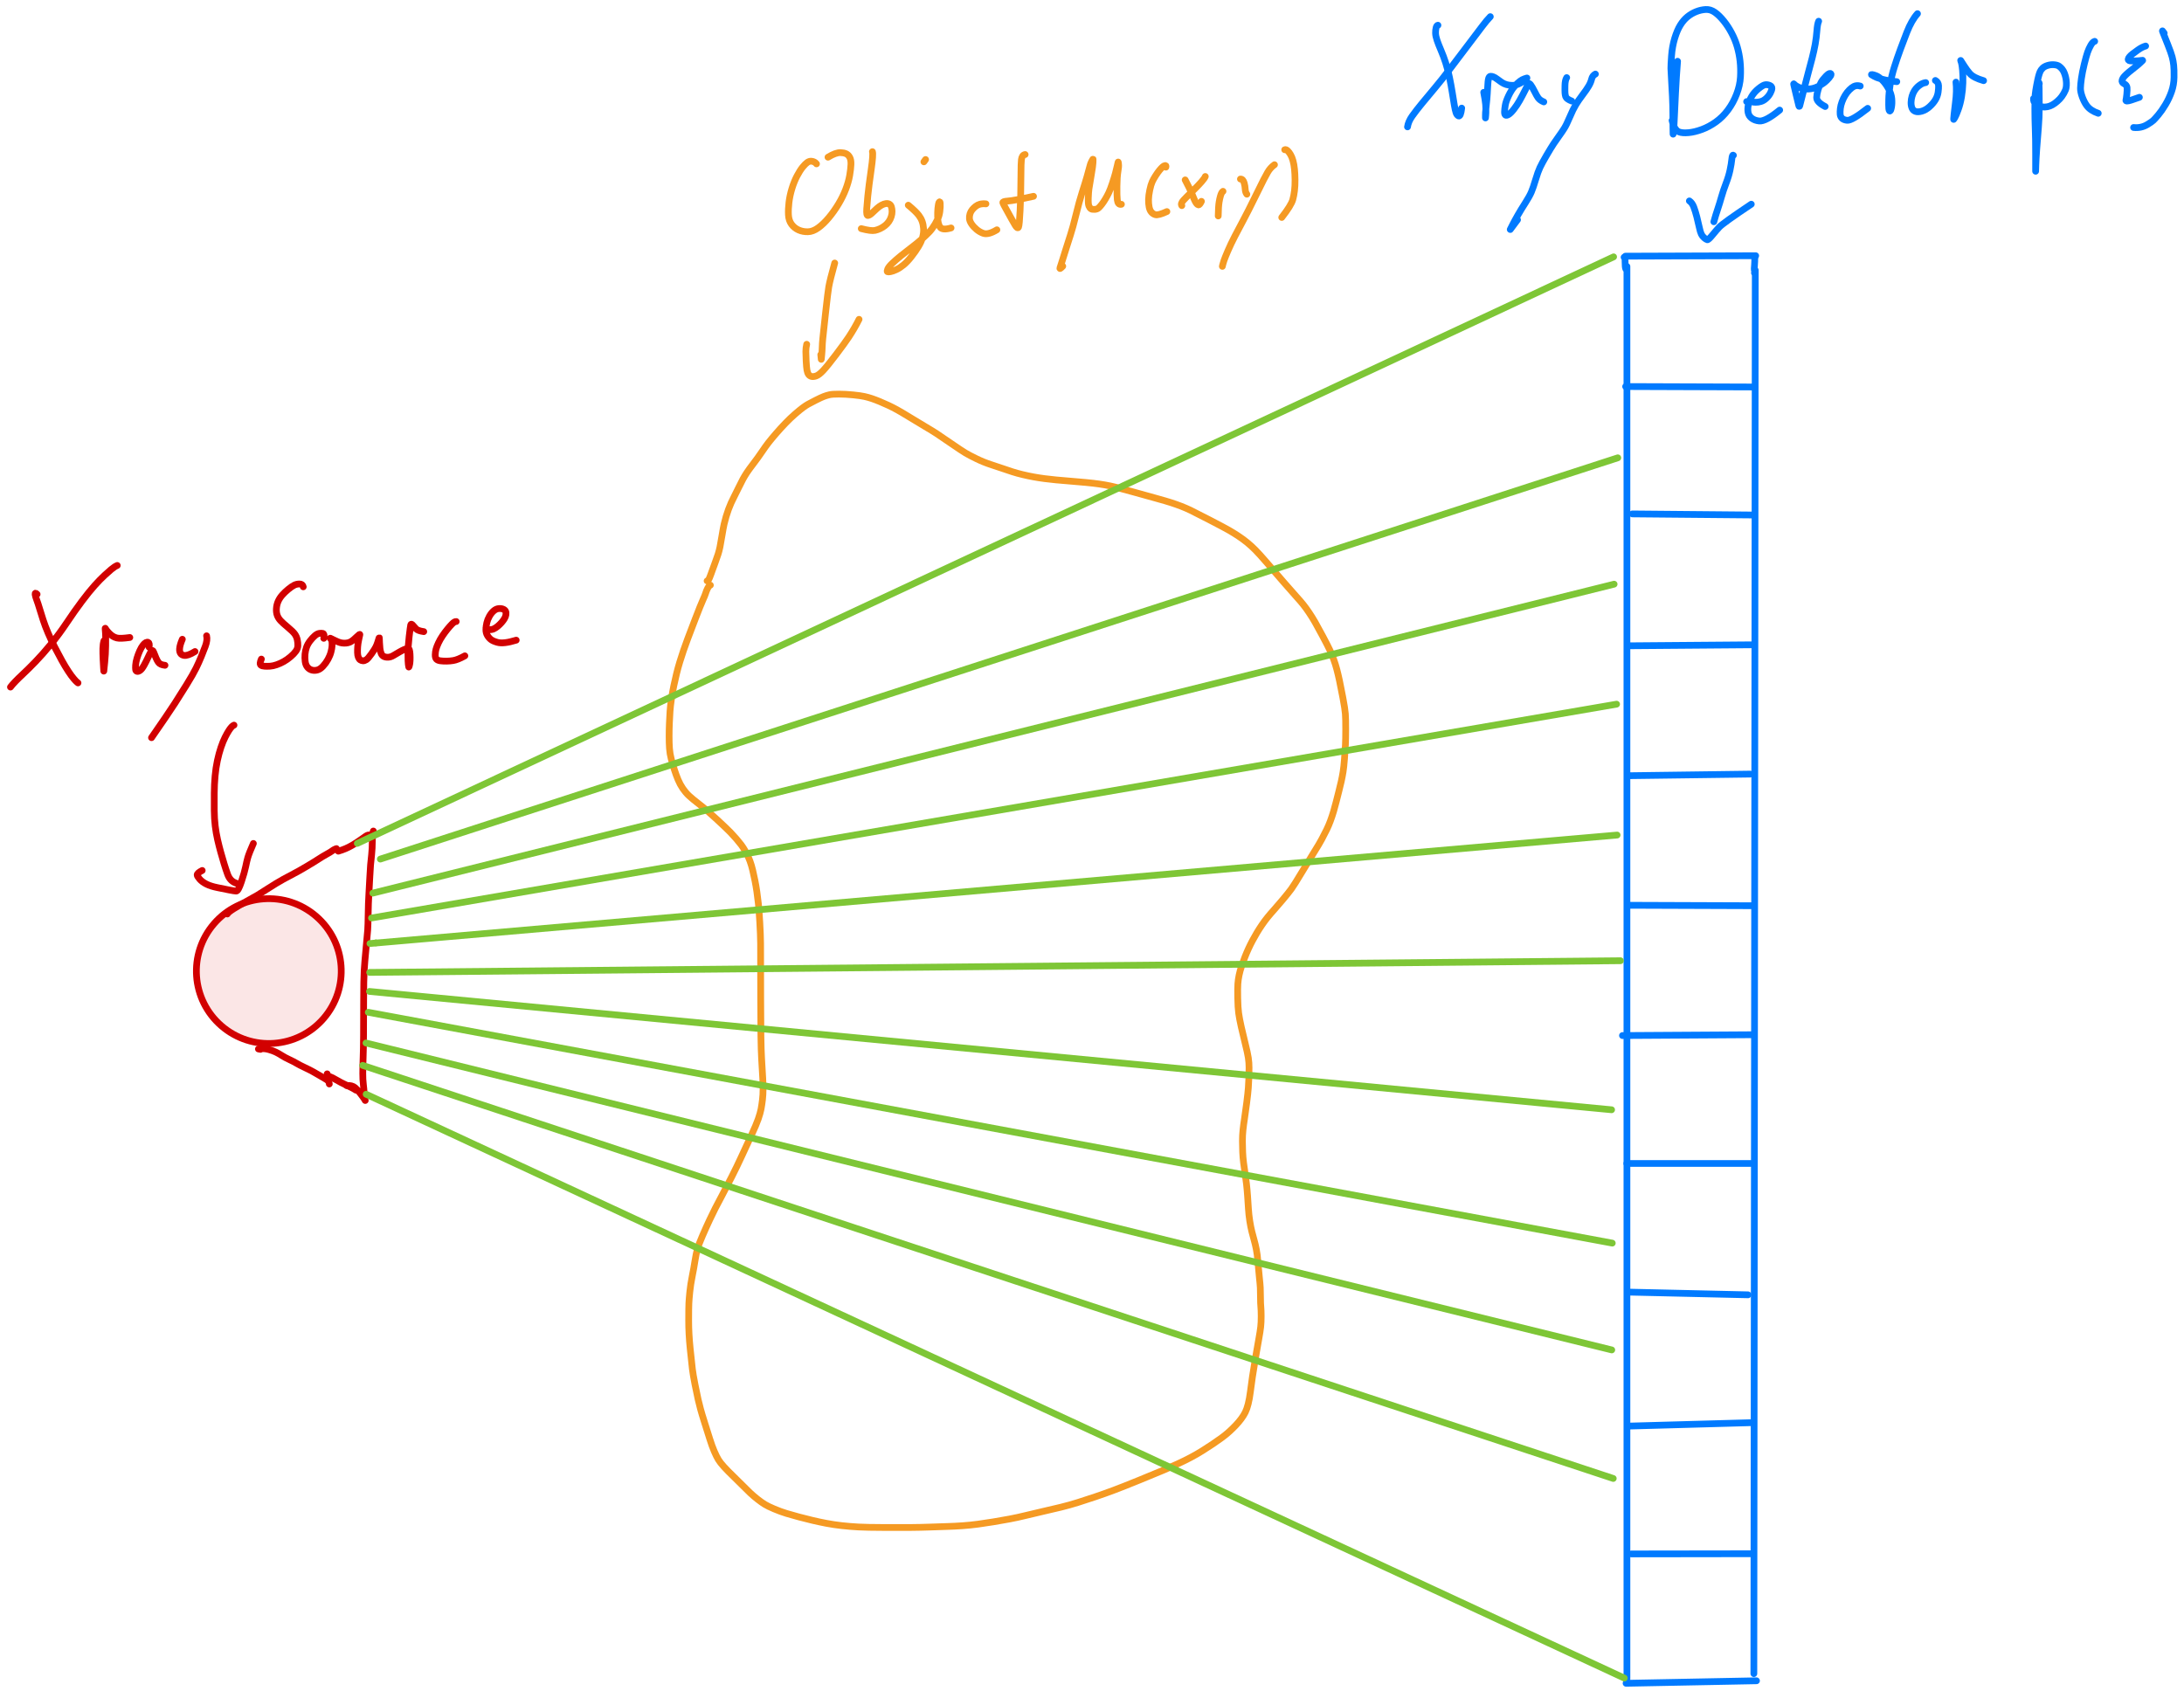 <?xml version="1.0" encoding="UTF-8" standalone="no"?>
<svg
   xmlns:dc="http://purl.org/dc/elements/1.1/"
   xmlns:cc="http://creativecommons.org/ns#"
   xmlns:rdf="http://www.w3.org/1999/02/22-rdf-syntax-ns#"
   xmlns:svg="http://www.w3.org/2000/svg"
   xmlns="http://www.w3.org/2000/svg"
   viewBox="0 0 366.667 284"
   height="284"
   width="366.667"
   xml:space="preserve"
   id="svg833"
   version="1.1">
  <defs
     id="defs837">
    <clipPath
       id="clipPath851"
       clipPathUnits="userSpaceOnUse">
      <path
         id="path849"
         d="M 0,0 H 455.04 V 588.451 H 0 Z" />
    </clipPath>
  </defs>
  <g
     transform="matrix(1.333,0,0,-1.333,0,284)"
     id="g841">
    <g
       transform="translate(-47,-335)"
       id="g843">
      <g
         id="g845">
        <g
           clip-path="url(#clipPath851)"
           id="g847">
          <g
             id="g853" />
          <g
             id="g855">
            <g
               transform="matrix(0.545,0,0,-0.545,-0.328,589.765)"
               id="g857">
              <path
                 id="path859"
                 style="fill:none;stroke:#d20000;stroke-width:1.559;stroke-linecap:butt;stroke-linejoin:miter;stroke-miterlimit:10;stroke-dasharray:none;stroke-opacity:1"
                 d="m 159.907,288.324 c 6.995,6.044 7.765,16.614 1.721,23.608 -6.044,6.995 -16.614,7.765 -23.608,1.721 -6.995,-6.044 -7.765,-16.614 -1.721,-23.608 6.044,-6.995 16.614,-7.765 23.608,-1.721 z" />
            </g>
            <path
               id="path861"
               style="fill:#d20000;fill-opacity:0.1;fill-rule:nonzero;stroke:none"
               d="m 86.894,432.497 c 3.815,-3.297 4.235,-9.062 0.939,-12.877 -3.297,-3.815 -9.062,-4.236 -12.877,-0.939 -3.815,3.297 -4.235,9.062 -0.939,12.877 3.297,3.815 9.062,4.236 12.877,0.939 z" />
            <g
               transform="matrix(0.545,0,0,-0.545,0,588.451)"
               id="g863">
              <path
                 id="path865"
                 style="fill:none;stroke:#007aff;stroke-width:1.559;stroke-linecap:round;stroke-linejoin:round;stroke-miterlimit:10;stroke-dasharray:none;stroke-opacity:1"
                 d="M 462.215,135.707 V 462.165" />
            </g>
            <g
               transform="matrix(0.545,0,0,-0.545,0,588.451)"
               id="g867">
              <path
                 id="path869"
                 style="fill:none;stroke:#007aff;stroke-width:1.559;stroke-linecap:round;stroke-linejoin:round;stroke-miterlimit:10;stroke-dasharray:none;stroke-opacity:1"
                 d="m 491.875,136.581 -0.327,324.384" />
            </g>
            <g
               transform="matrix(0.545,0,0,-0.545,0,588.451)"
               id="g871">
              <path
                 id="path873"
                 style="fill:none;stroke:#007aff;stroke-width:1.559;stroke-linecap:round;stroke-linejoin:round;stroke-miterlimit:10;stroke-dasharray:none;stroke-opacity:1"
                 d="m 462.767,253.416 27.909,-0.371" />
            </g>
            <g
               transform="matrix(0.545,0,0,-0.545,0,588.451)"
               id="g875">
              <path
                 id="path877"
                 style="fill:none;stroke:#007aff;stroke-width:1.559;stroke-linecap:round;stroke-linejoin:round;stroke-miterlimit:10;stroke-dasharray:none;stroke-opacity:1"
                 d="m 462.809,223.389 28.367,-0.228" />
            </g>
            <g
               transform="matrix(0.545,0,0,-0.545,0,588.451)"
               id="g879">
              <path
                 id="path881"
                 style="fill:none;stroke:#007aff;stroke-width:1.559;stroke-linecap:round;stroke-linejoin:round;stroke-miterlimit:10;stroke-dasharray:none;stroke-opacity:1"
                 d="m 463.475,192.906 27.808,0.252" />
            </g>
            <g
               transform="matrix(0.545,0,0,-0.545,0,588.451)"
               id="g883">
              <path
                 id="path885"
                 style="fill:none;stroke:#007aff;stroke-width:1.559;stroke-linecap:round;stroke-linejoin:round;stroke-miterlimit:10;stroke-dasharray:none;stroke-opacity:1"
                 d="m 461.915,163.467 29.805,0.104" />
            </g>
            <g
               transform="matrix(0.545,0,0,-0.545,0,588.451)"
               id="g887">
              <path
                 id="path889"
                 style="fill:none;stroke:#007aff;stroke-width:1.559;stroke-linecap:round;stroke-linejoin:round;stroke-miterlimit:10;stroke-dasharray:none;stroke-opacity:1"
                 d="m 461.872,133.335 30.098,-0.104" />
            </g>
            <g
               transform="matrix(0.545,0,0,-0.545,0,588.451)"
               id="g891">
              <path
                 id="path893"
                 style="fill:none;stroke:#007aff;stroke-width:1.559;stroke-linecap:round;stroke-linejoin:round;stroke-miterlimit:10;stroke-dasharray:none;stroke-opacity:1"
                 d="m 491.813,133.378 c -0.048,0.281 -0.073,0.705 -0.072,1.27 0,0.359 -0.014,0.62 -0.043,0.784 -0.028,0.163 -0.046,0.406 -0.053,0.729 -0.007,0.322 0.017,0.534 0.071,0.635 0.054,0.101 0.082,0.224 0.083,0.37 6e-4,0.146 -0.003,0.213 -0.011,0.2 -0.011,-0.018 -0.046,-0.074 -0.104,-0.168" />
            </g>
            <g
               transform="matrix(0.545,0,0,-0.545,0,588.451)"
               id="g895">
              <path
                 id="path897"
                 style="fill:none;stroke:#007aff;stroke-width:1.559;stroke-linecap:round;stroke-linejoin:round;stroke-miterlimit:10;stroke-dasharray:none;stroke-opacity:1"
                 d="m 461.563,133.583 c 0.151,-0.096 0.227,0.267 0.228,1.088 7e-4,0.821 0.047,1.344 0.138,1.569" />
            </g>
            <g
               transform="matrix(0.545,0,0,-0.545,0,588.451)"
               id="g899">
              <path
                 id="path901"
                 style="fill:none;stroke:#007aff;stroke-width:1.559;stroke-linecap:round;stroke-linejoin:round;stroke-miterlimit:10;stroke-dasharray:none;stroke-opacity:1"
                 d="m 462.021,463.193 30.135,-0.583" />
            </g>
            <g
               transform="matrix(0.545,0,0,-0.545,0,588.451)"
               id="g903">
              <path
                 id="path905"
                 style="fill:none;stroke:#007aff;stroke-width:1.559;stroke-linecap:round;stroke-linejoin:round;stroke-miterlimit:10;stroke-dasharray:none;stroke-opacity:1"
                 d="m 463.246,433.29 28.058,-0.04" />
            </g>
            <g
               transform="matrix(0.545,0,0,-0.545,0,588.451)"
               id="g907">
              <path
                 id="path909"
                 style="fill:none;stroke:#007aff;stroke-width:1.559;stroke-linecap:round;stroke-linejoin:round;stroke-miterlimit:10;stroke-dasharray:none;stroke-opacity:1"
                 d="m 462.708,403.742 28.447,-0.791" />
            </g>
            <g
               transform="matrix(0.545,0,0,-0.545,0,588.451)"
               id="g911">
              <path
                 id="path913"
                 style="fill:none;stroke:#007aff;stroke-width:1.559;stroke-linecap:round;stroke-linejoin:round;stroke-miterlimit:10;stroke-dasharray:none;stroke-opacity:1"
                 d="m 462.687,372.78 27.515,0.623" />
            </g>
            <g
               transform="matrix(0.545,0,0,-0.545,0,588.451)"
               id="g915">
              <path
                 id="path917"
                 style="fill:none;stroke:#007aff;stroke-width:1.559;stroke-linecap:round;stroke-linejoin:round;stroke-miterlimit:10;stroke-dasharray:none;stroke-opacity:1"
                 d="m 462.186,343.044 h 28.617" />
            </g>
            <g
               transform="matrix(0.545,0,0,-0.545,0,588.451)"
               id="g919">
              <path
                 id="path921"
                 style="fill:none;stroke:#007aff;stroke-width:1.559;stroke-linecap:round;stroke-linejoin:round;stroke-miterlimit:10;stroke-dasharray:none;stroke-opacity:1"
                 d="m 461.185,313.476 30.119,-0.188" />
            </g>
            <g
               transform="matrix(0.545,0,0,-0.545,0,588.451)"
               id="g923">
              <path
                 id="path925"
                 style="fill:none;stroke:#007aff;stroke-width:1.559;stroke-linecap:round;stroke-linejoin:round;stroke-miterlimit:10;stroke-dasharray:none;stroke-opacity:1"
                 d="m 462.415,283.365 28.948,0.104" />
            </g>
            <g
               transform="matrix(0.545,0,0,-0.545,0,588.451)"
               id="g927">
              <path
                 id="path929"
                 style="fill:none;stroke:#f59a23;stroke-width:1.559;stroke-linecap:round;stroke-linejoin:round;stroke-miterlimit:10;stroke-dasharray:none;stroke-opacity:1"
                 d="m 250.404,209.376 c -0.231,0.098 -0.446,0.346 -0.643,0.742 -0.198,0.396 -0.347,0.764 -0.447,1.104 -0.101,0.34 -0.319,0.88 -0.656,1.619 -0.337,0.739 -0.922,2.195 -1.756,4.368 -0.834,2.173 -1.419,3.708 -1.755,4.605 -0.336,0.897 -0.658,1.796 -0.968,2.696 -0.309,0.9 -0.597,1.788 -0.862,2.666 -0.265,0.877 -0.509,1.765 -0.731,2.663 -0.222,0.898 -0.438,1.849 -0.647,2.853 -0.209,1.004 -0.392,2.03 -0.55,3.079 -0.157,1.048 -0.262,1.978 -0.313,2.791 -0.051,0.812 -0.099,1.702 -0.142,2.67 -0.044,0.968 -0.066,1.984 -0.068,3.05 -0.002,1.065 0.027,2.008 0.086,2.829 0.059,0.821 0.196,1.637 0.409,2.446 0.214,0.81 0.453,1.625 0.717,2.447 0.265,0.822 0.55,1.599 0.855,2.33 0.305,0.732 0.676,1.417 1.113,2.055 0.437,0.638 0.914,1.198 1.433,1.681 0.518,0.482 1.331,1.151 2.439,2.008 1.108,0.856 2.446,2.012 4.016,3.468 1.569,1.455 2.6,2.439 3.094,2.952 0.493,0.513 0.956,1.021 1.388,1.524 0.432,0.503 0.803,0.959 1.113,1.367 0.31,0.408 0.66,0.958 1.05,1.649 0.39,0.691 0.712,1.385 0.966,2.083 0.254,0.698 0.466,1.409 0.635,2.134 0.17,0.724 0.338,1.499 0.507,2.323 0.168,0.825 0.319,1.688 0.451,2.592 0.133,0.903 0.251,1.841 0.357,2.812 0.105,0.971 0.214,2.41 0.326,4.315 0.113,1.905 0.175,3.547 0.188,4.927 0.013,1.379 0.021,5.573 0.022,12.581 0.002,7.008 0.07,11.653 0.207,13.934 0.136,2.282 0.227,3.837 0.271,4.666 0.045,0.829 0.067,1.661 0.068,2.496 5e-4,0.836 -0.045,1.641 -0.137,2.418 -0.092,0.776 -0.199,1.486 -0.32,2.128 -0.121,0.642 -0.341,1.419 -0.659,2.332 -0.319,0.912 -0.843,2.154 -1.573,3.724 -0.73,1.57 -1.479,3.188 -2.247,4.854 -0.768,1.665 -1.519,3.222 -2.254,4.67 -0.735,1.448 -1.48,2.883 -2.236,4.306 -0.756,1.423 -1.294,2.447 -1.615,3.072 -0.321,0.625 -0.742,1.489 -1.264,2.594 -0.522,1.104 -1.078,2.336 -1.668,3.697 -0.59,1.36 -0.986,2.39 -1.187,3.089 -0.202,0.699 -0.394,1.635 -0.577,2.808 -0.183,1.173 -0.397,2.365 -0.642,3.576 -0.245,1.211 -0.426,2.39 -0.543,3.538 -0.117,1.148 -0.19,2.039 -0.219,2.672 -0.029,0.633 -0.045,1.957 -0.048,3.971 -0.003,2.014 0.114,4.176 0.351,6.486 0.237,2.31 0.406,3.883 0.507,4.721 0.101,0.837 0.304,2.031 0.608,3.582 0.304,1.551 0.544,2.7 0.719,3.449 0.176,0.748 0.36,1.483 0.552,2.205 0.193,0.722 0.507,1.767 0.942,3.134 0.435,1.367 0.829,2.615 1.182,3.744 0.353,1.129 0.704,2.098 1.054,2.906 0.35,0.808 0.666,1.445 0.948,1.912 0.283,0.467 0.716,1.021 1.3,1.663 0.584,0.641 1.371,1.438 2.359,2.39 0.988,0.952 1.722,1.677 2.201,2.174 0.479,0.497 0.98,0.991 1.502,1.481 0.522,0.49 1.089,0.975 1.699,1.453 0.61,0.478 1.159,0.868 1.647,1.17 0.488,0.301 1.221,0.659 2.198,1.071 0.977,0.413 1.914,0.755 2.809,1.028 0.896,0.273 1.853,0.544 2.871,0.814 1.018,0.27 2.042,0.528 3.073,0.775 1.03,0.247 2.124,0.481 3.28,0.702 1.156,0.221 2.354,0.4 3.594,0.537 1.24,0.138 2.514,0.242 3.821,0.314 1.308,0.072 3.321,0.111 6.04,0.119 2.719,0.008 4.787,0.006 6.202,-0.005 1.415,-0.011 2.824,-0.042 4.226,-0.093 1.403,-0.051 2.735,-0.096 3.998,-0.133 1.263,-0.037 2.482,-0.098 3.657,-0.182 1.175,-0.084 2.354,-0.204 3.537,-0.362 1.183,-0.158 2.383,-0.338 3.602,-0.54 1.219,-0.203 2.439,-0.417 3.662,-0.645 1.222,-0.227 2.487,-0.502 3.792,-0.825 1.306,-0.323 2.646,-0.64 4.021,-0.95 1.375,-0.31 2.72,-0.625 4.034,-0.945 1.314,-0.32 2.634,-0.688 3.961,-1.103 1.327,-0.415 2.7,-0.864 4.12,-1.346 1.42,-0.482 2.827,-0.984 4.221,-1.506 1.394,-0.522 3.357,-1.299 5.89,-2.33 2.533,-1.032 4.376,-1.792 5.528,-2.282 1.152,-0.49 2.261,-0.979 3.325,-1.466 1.065,-0.487 2.067,-0.981 3.007,-1.482 0.94,-0.5 1.84,-1.019 2.699,-1.556 0.859,-0.537 1.663,-1.059 2.41,-1.564 0.747,-0.505 1.425,-0.98 2.034,-1.425 0.609,-0.444 1.181,-0.908 1.716,-1.391 0.535,-0.483 1.045,-0.98 1.529,-1.491 0.484,-0.511 0.911,-1.018 1.283,-1.521 0.372,-0.503 0.68,-1 0.925,-1.49 0.245,-0.491 0.468,-1.13 0.668,-1.919 0.201,-0.789 0.373,-1.74 0.515,-2.853 0.143,-1.114 0.297,-2.243 0.462,-3.388 0.165,-1.145 0.408,-2.649 0.729,-4.512 0.321,-1.863 0.579,-3.331 0.773,-4.403 0.194,-1.073 0.331,-1.95 0.41,-2.633 0.079,-0.683 0.117,-1.512 0.114,-2.488 -0.003,-0.976 -0.029,-1.695 -0.077,-2.158 -0.049,-0.463 -0.076,-1.187 -0.081,-2.173 -0.005,-0.986 -0.02,-1.729 -0.044,-2.23 -0.024,-0.5 -0.1,-1.354 -0.23,-2.56 -0.129,-1.206 -0.237,-2.365 -0.324,-3.474 -0.086,-1.11 -0.209,-2.064 -0.367,-2.864 -0.158,-0.8 -0.325,-1.507 -0.501,-2.121 -0.176,-0.614 -0.353,-1.277 -0.531,-1.988 -0.178,-0.711 -0.339,-1.529 -0.485,-2.455 -0.145,-0.925 -0.249,-1.881 -0.311,-2.865 -0.062,-0.985 -0.126,-1.949 -0.191,-2.893 -0.066,-0.944 -0.151,-1.884 -0.257,-2.821 -0.106,-0.937 -0.218,-1.778 -0.337,-2.521 -0.119,-0.744 -0.23,-1.529 -0.334,-2.356 -0.104,-0.826 -0.173,-1.651 -0.207,-2.475 -0.034,-0.824 -0.053,-1.67 -0.056,-2.54 -0.003,-0.87 0.041,-1.73 0.132,-2.58 0.092,-0.85 0.206,-1.705 0.343,-2.564 0.137,-0.859 0.305,-2.072 0.504,-3.639 0.2,-1.567 0.328,-2.736 0.384,-3.508 0.057,-0.772 0.098,-1.537 0.124,-2.298 0.026,-0.76 0.041,-1.536 0.044,-2.329 0.003,-0.792 -0.054,-1.564 -0.169,-2.315 -0.115,-0.751 -0.349,-1.829 -0.701,-3.235 -0.352,-1.405 -0.667,-2.729 -0.944,-3.971 -0.277,-1.242 -0.473,-2.283 -0.589,-3.124 -0.116,-0.841 -0.187,-2.011 -0.213,-3.51 -0.026,-1.499 -0.017,-2.577 0.028,-3.234 0.044,-0.657 0.139,-1.331 0.283,-2.022 0.144,-0.691 0.334,-1.382 0.571,-2.075 0.237,-0.692 0.493,-1.392 0.769,-2.1 0.276,-0.708 0.561,-1.379 0.856,-2.015 0.295,-0.636 0.602,-1.253 0.922,-1.85 0.32,-0.598 0.653,-1.187 1,-1.767 0.346,-0.58 0.731,-1.182 1.155,-1.804 0.423,-0.623 0.865,-1.218 1.325,-1.787 0.46,-0.569 0.93,-1.116 1.409,-1.641 0.479,-0.525 1.171,-1.328 2.075,-2.407 0.904,-1.08 1.57,-1.912 1.996,-2.497 0.427,-0.585 1.234,-1.868 2.423,-3.849 1.189,-1.981 2.156,-3.567 2.903,-4.758 0.747,-1.191 1.324,-2.169 1.732,-2.934 0.408,-0.764 0.773,-1.476 1.095,-2.134 0.322,-0.658 0.614,-1.344 0.878,-2.057 0.264,-0.713 0.508,-1.447 0.733,-2.201 0.225,-0.754 0.429,-1.505 0.612,-2.252 0.183,-0.747 0.377,-1.511 0.582,-2.291 0.205,-0.78 0.394,-1.557 0.566,-2.332 0.172,-0.774 0.317,-1.526 0.434,-2.256 0.118,-0.73 0.227,-1.756 0.327,-3.077 0.1,-1.322 0.171,-2.376 0.211,-3.164 0.041,-0.787 0.063,-1.985 0.068,-3.591 0.005,-1.607 -0.023,-2.798 -0.082,-3.573 -0.059,-0.775 -0.249,-2.011 -0.57,-3.707 -0.321,-1.696 -0.585,-3.023 -0.791,-3.98 -0.206,-0.957 -0.41,-1.819 -0.612,-2.585 -0.202,-0.766 -0.441,-1.529 -0.716,-2.289 -0.275,-0.76 -0.578,-1.49 -0.908,-2.191 -0.33,-0.701 -0.871,-1.757 -1.622,-3.167 -0.751,-1.41 -1.343,-2.493 -1.777,-3.25 -0.434,-0.757 -0.894,-1.497 -1.379,-2.22 -0.485,-0.723 -0.944,-1.353 -1.375,-1.891 -0.431,-0.537 -0.946,-1.133 -1.544,-1.788 -0.598,-0.654 -1.581,-1.772 -2.95,-3.354 -1.369,-1.582 -2.645,-3.059 -3.829,-4.431 -1.184,-1.372 -2.078,-2.364 -2.683,-2.978 -0.604,-0.613 -1.232,-1.187 -1.882,-1.723 -0.651,-0.535 -1.333,-1.039 -2.048,-1.51 -0.715,-0.472 -1.431,-0.916 -2.149,-1.332 -0.718,-0.417 -2.215,-1.214 -4.49,-2.393 -2.275,-1.179 -3.764,-1.936 -4.467,-2.272 -0.703,-0.336 -1.427,-0.647 -2.17,-0.934 -0.744,-0.287 -1.5,-0.555 -2.268,-0.804 -0.769,-0.249 -1.931,-0.588 -3.489,-1.018 -1.557,-0.43 -3.253,-0.901 -5.087,-1.415 -1.834,-0.514 -3.215,-0.888 -4.144,-1.122 -0.929,-0.234 -1.817,-0.423 -2.667,-0.567 -0.849,-0.144 -1.733,-0.27 -2.652,-0.378 -0.919,-0.108 -2.343,-0.241 -4.274,-0.4 -1.931,-0.159 -3.36,-0.282 -4.29,-0.37 -0.929,-0.088 -1.829,-0.189 -2.699,-0.302 -0.87,-0.113 -1.714,-0.245 -2.53,-0.394 -0.817,-0.149 -1.65,-0.325 -2.499,-0.528 -0.849,-0.203 -1.635,-0.419 -2.358,-0.65 -0.723,-0.231 -1.409,-0.46 -2.057,-0.688 -0.648,-0.228 -1.575,-0.536 -2.78,-0.926 -1.205,-0.389 -2.361,-0.854 -3.467,-1.393 -1.106,-0.539 -1.949,-0.981 -2.53,-1.325 -0.58,-0.344 -1.711,-1.093 -3.391,-2.248 -1.68,-1.155 -2.796,-1.913 -3.347,-2.274 -0.551,-0.361 -1.423,-0.895 -2.615,-1.602 -1.193,-0.707 -2.407,-1.439 -3.642,-2.197 -1.236,-0.757 -2.179,-1.316 -2.832,-1.676 -0.652,-0.36 -1.312,-0.697 -1.98,-1.011 -0.667,-0.314 -1.344,-0.613 -2.03,-0.896 -0.686,-0.283 -1.3,-0.516 -1.841,-0.697 -0.541,-0.181 -1.11,-0.339 -1.707,-0.473 -0.597,-0.134 -1.471,-0.258 -2.621,-0.372 -1.15,-0.114 -2.239,-0.173 -3.265,-0.178 -1.027,-0.005 -1.762,0.045 -2.206,0.15 -0.444,0.105 -0.88,0.238 -1.307,0.4 -0.427,0.162 -1.059,0.457 -1.897,0.884 -0.838,0.428 -1.421,0.734 -1.752,0.919 -0.33,0.185 -0.721,0.444 -1.172,0.776 -0.451,0.332 -1.055,0.826 -1.81,1.481 -0.755,0.655 -1.499,1.364 -2.231,2.127 -0.732,0.763 -1.457,1.559 -2.174,2.387 -0.717,0.828 -1.294,1.522 -1.73,2.082 -0.437,0.559 -0.952,1.279 -1.544,2.158 -0.593,0.879 -1.235,1.769 -1.925,2.67 -0.691,0.901 -1.204,1.607 -1.541,2.118 -0.337,0.511 -0.639,1.012 -0.907,1.504 -0.268,0.492 -0.626,1.201 -1.074,2.129 -0.448,0.928 -0.779,1.594 -0.993,1.998 -0.214,0.404 -0.43,0.847 -0.647,1.328 -0.217,0.481 -0.424,0.989 -0.621,1.524 -0.197,0.535 -0.381,1.09 -0.552,1.664 -0.171,0.574 -0.323,1.15 -0.456,1.728 -0.133,0.578 -0.297,1.464 -0.493,2.659 -0.196,1.195 -0.352,2.075 -0.468,2.642 -0.116,0.567 -0.26,1.122 -0.431,1.666 -0.172,0.544 -0.403,1.203 -0.693,1.976 -0.29,0.773 -0.631,1.706 -1.021,2.8 -0.39,1.093 -0.667,1.561 -0.829,1.403" />
            </g>
            <g
               transform="matrix(0.545,0,0,-0.545,0,588.451)"
               id="g931">
              <path
                 id="path933"
                 style="fill:none;stroke:#d20000;stroke-width:1.559;stroke-linecap:round;stroke-linejoin:round;stroke-miterlimit:10;stroke-dasharray:none;stroke-opacity:1"
                 d="m 146.429,316.666 c -0.287,-0.049 -0.444,-0.076 -0.471,-0.081 -0.019,-0.003 0.002,-0.007 0.063,-0.011 0.061,-0.004 0.326,-0.022 0.796,-0.054 0.469,-0.032 1.009,0.04 1.619,0.216 0.61,0.176 1.123,0.365 1.539,0.566 0.416,0.201 0.877,0.464 1.383,0.787 0.506,0.323 1.093,0.639 1.76,0.947 0.667,0.308 1.214,0.591 1.641,0.849 0.427,0.257 1.064,0.586 1.913,0.985 0.848,0.4 1.475,0.716 1.88,0.95 0.405,0.233 0.908,0.522 1.509,0.865 0.601,0.344 1.125,0.653 1.573,0.93 0.448,0.276 0.683,0.628 0.704,1.054" />
            </g>
            <g
               transform="matrix(0.545,0,0,-0.545,0,588.451)"
               id="g935">
              <path
                 id="path937"
                 style="fill:none;stroke:#d20000;stroke-width:1.559;stroke-linecap:round;stroke-linejoin:round;stroke-miterlimit:10;stroke-dasharray:none;stroke-opacity:1"
                 d="m 161.845,322.332 c -0.003,0.284 0.187,0.491 0.569,0.62 0.382,0.129 0.895,0.387 1.539,0.773 0.644,0.386 1.415,0.788 2.312,1.207 0.898,0.419 1.475,0.706 1.732,0.861 0.257,0.155 0.431,0.261 0.521,0.316" />
            </g>
            <g
               transform="matrix(0.545,0,0,-0.545,0,588.451)"
               id="g939">
              <path
                 id="path941"
                 style="fill:none;stroke:#d20000;stroke-width:1.559;stroke-linecap:round;stroke-linejoin:round;stroke-miterlimit:10;stroke-dasharray:none;stroke-opacity:1"
                 d="m 138.775,285.377 c 0.102,-0.252 0.594,-0.654 1.474,-1.207 0.88,-0.553 1.879,-1.133 2.996,-1.739 1.117,-0.606 1.955,-1.076 2.513,-1.411 0.558,-0.334 1.419,-0.879 2.582,-1.634 1.164,-0.755 2.273,-1.425 3.328,-2.012 1.055,-0.586 1.884,-1.03 2.488,-1.332 0.604,-0.302 1.548,-0.833 2.832,-1.593 1.283,-0.76 2.23,-1.341 2.839,-1.743 0.61,-0.402 1.232,-0.777 1.867,-1.127 0.635,-0.349 1.068,-0.611 1.298,-0.786 0.231,-0.174 0.442,-0.302 0.635,-0.382 0.193,-0.08 0.304,-0.126 0.333,-0.138 0.029,-0.012 0.034,-0.012 0.015,-10e-4 -0.026,0.016 -0.159,0.095 -0.399,0.237" />
            </g>
            <g
               transform="matrix(0.545,0,0,-0.545,0,588.451)"
               id="g943">
              <path
                 id="path945"
                 style="fill:none;stroke:#d20000;stroke-width:1.559;stroke-linecap:round;stroke-linejoin:round;stroke-miterlimit:10;stroke-dasharray:none;stroke-opacity:1"
                 d="m 164.422,270.861 c 1.15,-0.329 2.218,-0.784 3.206,-1.366 0.661,-0.39 1.269,-0.782 1.823,-1.176 0.554,-0.394 1.014,-0.715 1.379,-0.962 0.365,-0.247 0.694,-0.309 0.986,-0.185" />
            </g>
            <g
               transform="matrix(0.545,0,0,-0.545,0,588.451)"
               id="g947">
              <path
                 id="path949"
                 style="fill:none;stroke:#d20000;stroke-width:1.559;stroke-linecap:round;stroke-linejoin:round;stroke-miterlimit:10;stroke-dasharray:none;stroke-opacity:1"
                 d="m 172.514,266.206 c -0.153,0.329 -0.23,1.078 -0.233,2.247 -0.003,1.169 -0.058,2.245 -0.165,3.228 -0.107,0.983 -0.188,1.768 -0.243,2.355 -0.055,0.587 -0.114,1.556 -0.179,2.908 -0.064,1.352 -0.136,2.663 -0.215,3.934 -0.079,1.271 -0.132,2.781 -0.158,4.53 -0.026,1.749 -0.064,2.972 -0.112,3.668 -0.049,0.696 -0.176,2.104 -0.382,4.224 -0.206,2.12 -0.349,3.835 -0.428,5.146 -0.08,1.31 -0.121,3.634 -0.125,6.971 -0.003,3.337 -0.011,6.026 -0.025,8.068 -0.013,2.042 -0.045,3.776 -0.097,5.202 -0.051,1.426 -0.078,2.618 -0.079,3.575 -0.002,0.958 0.043,1.799 0.134,2.524 0.091,0.725 0.15,1.409 0.178,2.052 0.028,0.643 0.077,1.076 0.148,1.298 0.071,0.222 0.108,0.339 0.112,0.351 0.004,0.012 0.003,0.012 -0.004,0.002 -0.006,-0.011 -0.067,-0.116 -0.182,-0.317 -0.115,-0.201 -0.425,-0.628 -0.929,-1.281 -0.504,-0.653 -0.922,-1.113 -1.254,-1.38 -0.485,-0.39 -1.133,-0.55 -1.943,-0.479" />
            </g>
            <g
               transform="matrix(0.545,0,0,-0.545,0,588.451)"
               id="g951">
              <path
                 id="path953"
                 style="fill:none;stroke:#7ec636;stroke-width:1.559;stroke-linecap:round;stroke-linejoin:round;stroke-miterlimit:10;stroke-dasharray:none;stroke-opacity:1"
                 d="M 168.806,269.061 459.136,133.493" />
            </g>
            <g
               transform="matrix(0.545,0,0,-0.545,0,588.451)"
               id="g955">
              <path
                 id="path957"
                 style="fill:none;stroke:#7ec636;stroke-width:1.559;stroke-linecap:round;stroke-linejoin:round;stroke-miterlimit:10;stroke-dasharray:none;stroke-opacity:1"
                 d="m 171.664,298.882 289.054,-2.7" />
            </g>
            <g
               transform="matrix(0.545,0,0,-0.545,0,588.451)"
               id="g959">
              <path
                 id="path961"
                 style="fill:none;stroke:#7ec636;stroke-width:1.559;stroke-linecap:round;stroke-linejoin:round;stroke-miterlimit:10;stroke-dasharray:none;stroke-opacity:1"
                 d="M 170.853,327.041 461.608,461.987" />
            </g>
            <g
               transform="matrix(0.545,0,0,-0.545,0,588.451)"
               id="g963">
              <path
                 id="path965"
                 style="fill:none;stroke:#7ec636;stroke-width:1.559;stroke-linecap:round;stroke-linejoin:round;stroke-miterlimit:10;stroke-dasharray:none;stroke-opacity:1"
                 d="m 171.624,303.28 287.047,27.351" />
            </g>
            <g
               transform="matrix(0.545,0,0,-0.545,0,588.451)"
               id="g967">
              <path
                 id="path969"
                 style="fill:none;stroke:#7ec636;stroke-width:1.559;stroke-linecap:round;stroke-linejoin:round;stroke-miterlimit:10;stroke-dasharray:none;stroke-opacity:1"
                 d="m 171.347,308.1 287.482,53.352" />
            </g>
            <g
               transform="matrix(0.545,0,0,-0.545,0,588.451)"
               id="g971">
              <path
                 id="path973"
                 style="fill:none;stroke:#7ec636;stroke-width:1.559;stroke-linecap:round;stroke-linejoin:round;stroke-miterlimit:10;stroke-dasharray:none;stroke-opacity:1"
                 d="M 170.813,315.197 458.711,386.141" />
            </g>
            <g
               transform="matrix(0.545,0,0,-0.545,0,588.451)"
               id="g975">
              <path
                 id="path977"
                 style="fill:none;stroke:#7ec636;stroke-width:1.559;stroke-linecap:round;stroke-linejoin:round;stroke-miterlimit:10;stroke-dasharray:none;stroke-opacity:1"
                 d="m 170.042,320.367 289.015,95.484" />
            </g>
            <g
               transform="matrix(0.545,0,0,-0.545,0,588.451)"
               id="g979">
              <path
                 id="path981"
                 style="fill:none;stroke:#7ec636;stroke-width:1.559;stroke-linecap:round;stroke-linejoin:round;stroke-miterlimit:10;stroke-dasharray:none;stroke-opacity:1"
                 d="m 173.088,292.051 v 0" />
            </g>
            <path
               id="path983"
               style="fill:#7ec636;fill-opacity:0.1;fill-rule:nonzero;stroke:none"
               d="M 94.412,429.15 Z" />
            <g
               transform="matrix(0.545,0,0,-0.545,0,588.451)"
               id="g985">
              <path
                 id="path987"
                 style="fill:none;stroke:#7ec636;stroke-width:1.559;stroke-linecap:round;stroke-linejoin:round;stroke-miterlimit:10;stroke-dasharray:none;stroke-opacity:1"
                 d="M 171.733,292.207 459.947,267.133" />
            </g>
            <g
               transform="matrix(0.545,0,0,-0.545,0,588.451)"
               id="g989">
              <path
                 id="path991"
                 style="fill:none;stroke:#7ec636;stroke-width:1.559;stroke-linecap:round;stroke-linejoin:round;stroke-miterlimit:10;stroke-dasharray:none;stroke-opacity:1"
                 d="M 172.089,286.304 459.828,236.882" />
            </g>
            <g
               transform="matrix(0.545,0,0,-0.545,0,588.451)"
               id="g993">
              <path
                 id="path995"
                 style="fill:none;stroke:#7ec636;stroke-width:1.559;stroke-linecap:round;stroke-linejoin:round;stroke-miterlimit:10;stroke-dasharray:none;stroke-opacity:1"
                 d="M 172.396,280.556 459.255,209.146" />
            </g>
            <g
               transform="matrix(0.545,0,0,-0.545,0,588.451)"
               id="g997">
              <path
                 id="path999"
                 style="fill:none;stroke:#7ec636;stroke-width:1.559;stroke-linecap:round;stroke-linejoin:round;stroke-miterlimit:10;stroke-dasharray:none;stroke-opacity:1"
                 d="M 174.136,272.688 460.105,179.941" />
            </g>
            <g
               transform="matrix(0.545,0,0,-0.545,0,588.451)"
               id="g1001">
              <path
                 id="path1003"
                 style="fill:none;stroke:#f59a23;stroke-width:1.559;stroke-linecap:round;stroke-linejoin:round;stroke-miterlimit:10;stroke-dasharray:none;stroke-opacity:1"
                 d="m 279.137,134.918 c -0.725,2.606 -1.182,4.436 -1.371,5.491 -0.13,0.728 -0.377,2.738 -0.741,6.03 -0.364,3.292 -0.58,5.292 -0.648,5.999 -0.068,0.708 -0.11,1.352 -0.126,1.932 -0.016,0.58 -0.055,1.179 -0.117,1.795 -0.062,0.616 -0.096,0.943 -0.099,0.98 -0.004,0.037 -0.007,0.045 -0.009,0.024 -0.003,-0.029 -0.039,-0.387 -0.108,-1.072" />
            </g>
            <g
               transform="matrix(0.545,0,0,-0.545,0,588.451)"
               id="g1005">
              <path
                 id="path1007"
                 style="fill:none;stroke:#f59a23;stroke-width:1.559;stroke-linecap:round;stroke-linejoin:round;stroke-miterlimit:10;stroke-dasharray:none;stroke-opacity:1"
                 d="m 272.663,153.698 c -0.131,0.542 -0.196,1.098 -0.197,1.669 -6e-4,0.57 0.024,1.325 0.074,2.266 0.05,0.941 0.112,1.621 0.185,2.042 0.074,0.421 0.195,0.751 0.362,0.992 0.168,0.24 0.393,0.396 0.677,0.466 0.284,0.071 0.643,0.034 1.078,-0.11 0.435,-0.144 0.975,-0.559 1.621,-1.246 0.646,-0.686 1.64,-1.916 2.983,-3.688 1.343,-1.772 2.316,-3.114 2.92,-4.027 0.908,-1.373 1.706,-2.749 2.395,-4.129" />
            </g>
            <g
               transform="matrix(0.545,0,0,-0.545,0,588.451)"
               id="g1009">
              <path
                 id="path1011"
                 style="fill:none;stroke:#f59a23;stroke-width:1.559;stroke-linecap:round;stroke-linejoin:round;stroke-miterlimit:10;stroke-dasharray:none;stroke-opacity:1"
                 d="m 274.927,111.997 c -0.269,-0.355 -0.651,-0.558 -1.148,-0.609 -0.335,-0.034 -0.659,0.059 -0.971,0.279 -0.311,0.22 -0.674,0.585 -1.088,1.094 -0.414,0.509 -0.845,1.189 -1.292,2.038 -0.448,0.85 -0.838,1.814 -1.17,2.894 -0.333,1.079 -0.563,2.148 -0.691,3.206 -0.128,1.058 -0.169,2.021 -0.122,2.89 0.046,0.869 0.286,1.596 0.718,2.181 0.432,0.585 0.978,1.023 1.638,1.313 0.66,0.29 1.376,0.426 2.148,0.408 0.772,-0.018 1.567,-0.322 2.386,-0.914 0.819,-0.591 1.634,-1.374 2.446,-2.347 0.812,-0.974 1.559,-2.031 2.243,-3.171 0.683,-1.141 1.24,-2.277 1.671,-3.408 0.43,-1.131 0.731,-2.193 0.901,-3.188 0.171,-0.994 0.269,-1.841 0.295,-2.541 0.026,-0.7 -0.07,-1.248 -0.286,-1.642 -0.217,-0.395 -0.498,-0.67 -0.843,-0.825 -0.345,-0.155 -0.772,-0.24 -1.281,-0.256 -0.74,-0.022 -1.706,0.331 -2.898,1.059" />
            </g>
            <g
               transform="matrix(0.545,0,0,-0.545,0,588.451)"
               id="g1013">
              <path
                 id="path1015"
                 style="fill:none;stroke:#f59a23;stroke-width:1.559;stroke-linecap:round;stroke-linejoin:round;stroke-miterlimit:10;stroke-dasharray:none;stroke-opacity:1"
                 d="m 287.851,109.182 c 0.151,0.406 0.055,1.793 -0.287,4.162 -0.199,1.374 -0.356,2.517 -0.471,3.428 -0.115,0.911 -0.218,1.805 -0.31,2.681 -0.092,0.876 -0.174,1.856 -0.249,2.938 -0.074,1.082 0.029,1.596 0.309,1.542 0.281,-0.055 0.607,-0.262 0.978,-0.624 0.372,-0.361 0.739,-0.704 1.103,-1.03 0.363,-0.325 0.719,-0.58 1.067,-0.764 0.348,-0.184 0.673,-0.296 0.974,-0.337 0.302,-0.041 0.566,4e-4 0.792,0.123 0.226,0.123 0.386,0.335 0.48,0.636 0.094,0.301 0.145,0.646 0.155,1.035 0.009,0.388 -0.055,0.799 -0.194,1.231 -0.139,0.433 -0.33,0.821 -0.576,1.164 -0.245,0.344 -0.537,0.648 -0.876,0.914 -0.339,0.266 -0.705,0.493 -1.098,0.682 -0.393,0.189 -0.794,0.327 -1.204,0.415 -0.592,0.127 -1.649,-0.01 -3.17,-0.41" />
            </g>
            <g
               transform="matrix(0.545,0,0,-0.545,0,588.451)"
               id="g1017">
              <path
                 id="path1019"
                 style="fill:none;stroke:#f59a23;stroke-width:1.559;stroke-linecap:round;stroke-linejoin:round;stroke-miterlimit:10;stroke-dasharray:none;stroke-opacity:1"
                 d="m 296.137,121.551 c 1.153,0.949 1.967,1.734 2.441,2.354 0.325,0.426 0.578,0.886 0.758,1.38 0.181,0.494 0.292,1.055 0.334,1.683 0.042,0.628 -0.033,1.291 -0.225,1.99 -0.192,0.699 -0.512,1.419 -0.961,2.161 -0.449,0.742 -0.99,1.515 -1.623,2.319 -0.633,0.804 -1.237,1.444 -1.813,1.917 -0.576,0.474 -1.136,0.838 -1.68,1.092 -0.544,0.254 -0.995,0.412 -1.352,0.473 -0.357,0.061 -0.588,0.066 -0.691,0.014 -0.104,-0.052 -0.085,-0.254 0.056,-0.606 0.141,-0.352 0.49,-0.795 1.047,-1.329 0.557,-0.534 1.224,-1.116 2,-1.748 0.776,-0.632 1.591,-1.269 2.443,-1.91 0.852,-0.642 1.645,-1.289 2.38,-1.943 0.735,-0.654 1.325,-1.216 1.769,-1.686 0.444,-0.47 0.88,-1.067 1.308,-1.792 0.428,-0.724 0.727,-1.369 0.896,-1.935 0.169,-0.566 0.27,-1.238 0.302,-2.017 0.032,-0.779 -0.012,-1.18 -0.131,-1.202 -0.119,-0.022 -0.223,0.218 -0.311,0.72 -0.088,0.502 -0.143,1.086 -0.164,1.75 -0.021,0.664 0.002,1.29 0.068,1.877 0.066,0.587 0.221,1.075 0.464,1.463 0.346,0.553 1.204,0.632 2.572,0.237" />
            </g>
            <g
               transform="matrix(0.545,0,0,-0.545,0,588.451)"
               id="g1021">
              <path
                 id="path1023"
                 style="fill:none;stroke:#f59a23;stroke-width:1.559;stroke-linecap:round;stroke-linejoin:round;stroke-miterlimit:10;stroke-dasharray:none;stroke-opacity:1"
                 d="m 299.747,111.529 c 0.129,-0.178 0.257,-0.356 0.386,-0.534" />
            </g>
            <g
               transform="matrix(0.545,0,0,-0.545,0,588.451)"
               id="g1025">
              <path
                 id="path1027"
                 style="fill:none;stroke:#f59a23;stroke-width:1.559;stroke-linecap:round;stroke-linejoin:round;stroke-miterlimit:10;stroke-dasharray:none;stroke-opacity:1"
                 d="m 314.081,121.245 c -0.502,-0.06 -0.982,-0.029 -1.44,0.094 -0.307,0.082 -0.61,0.237 -0.908,0.463 -0.298,0.226 -0.567,0.484 -0.807,0.774 -0.24,0.29 -0.417,0.618 -0.531,0.984 -0.113,0.366 -0.153,0.741 -0.12,1.123 0.034,0.382 0.202,0.795 0.505,1.238 0.303,0.443 0.691,0.86 1.163,1.252 0.472,0.391 0.975,0.682 1.509,0.873 0.77,0.275 1.824,0.007 3.163,-0.804" />
            </g>
            <g
               transform="matrix(0.545,0,0,-0.545,0,588.451)"
               id="g1029">
              <path
                 id="path1031"
                 style="fill:none;stroke:#f59a23;stroke-width:1.559;stroke-linecap:round;stroke-linejoin:round;stroke-miterlimit:10;stroke-dasharray:none;stroke-opacity:1"
                 d="m 323.14,109.841 c -0.478,0.067 -0.763,0.458 -0.858,1.171 -0.065,0.492 -0.101,1.697 -0.108,3.613 -0.007,1.916 -0.029,3.478 -0.064,4.686 -0.036,1.208 -0.079,2.364 -0.13,3.469 -0.051,1.104 -0.107,1.977 -0.169,2.62 -0.061,0.642 -0.125,1.048 -0.19,1.216 -0.066,0.169 -0.183,0.204 -0.353,0.105 -0.17,-0.099 -0.578,-0.74 -1.224,-1.923 -0.646,-1.183 -1.135,-2.068 -1.465,-2.656 -0.33,-0.587 -0.524,-0.977 -0.581,-1.168 -0.057,-0.191 0.289,-0.314 1.038,-0.369 1.082,-0.079 3.096,-0.448 6.043,-1.107" />
            </g>
            <g
               transform="matrix(0.545,0,0,-0.545,0,588.451)"
               id="g1033">
              <path
                 id="path1035"
                 style="fill:none;stroke:#f59a23;stroke-width:1.559;stroke-linecap:round;stroke-linejoin:round;stroke-miterlimit:10;stroke-dasharray:none;stroke-opacity:1"
                 d="m 355.66,112.758 c 0.082,-0.276 0.018,-0.401 -0.193,-0.374 -0.152,0.019 -0.333,0.122 -0.543,0.309 -0.211,0.187 -0.454,0.447 -0.73,0.779 -0.276,0.332 -0.579,0.758 -0.909,1.278 -0.33,0.519 -0.592,0.99 -0.785,1.413 -0.193,0.422 -0.379,1.052 -0.556,1.889 -0.177,0.837 -0.272,1.571 -0.283,2.201 -0.011,0.631 0.035,1.203 0.138,1.718 0.103,0.515 0.281,0.913 0.534,1.196 0.254,0.283 0.544,0.473 0.872,0.57 0.471,0.14 1.369,-0.098 2.695,-0.712" />
            </g>
            <g
               transform="matrix(0.545,0,0,-0.545,0,588.451)"
               id="g1037">
              <path
                 id="path1039"
                 style="fill:none;stroke:#f59a23;stroke-width:1.559;stroke-linecap:round;stroke-linejoin:round;stroke-miterlimit:10;stroke-dasharray:none;stroke-opacity:1"
                 d="m 360.127,115.707 c 0.725,1.352 1.289,2.529 1.691,3.529 0.273,0.678 0.48,1.151 0.62,1.417 0.141,0.266 0.27,0.465 0.388,0.596 0.118,0.131 0.24,0.209 0.368,0.233 0.181,0.034 0.411,-0.239 0.689,-0.819" />
            </g>
            <g
               transform="matrix(0.545,0,0,-0.545,0,588.451)"
               id="g1041">
              <path
                 id="path1043"
                 style="fill:none;stroke:#f59a23;stroke-width:1.559;stroke-linecap:round;stroke-linejoin:round;stroke-miterlimit:10;stroke-dasharray:none;stroke-opacity:1"
                 d="m 359.353,121.652 c -0.212,-0.31 -0.084,-0.726 0.384,-1.248 0.322,-0.359 1.012,-1.054 2.069,-2.084 1.787,-1.74 2.778,-2.875 2.971,-3.403" />
            </g>
            <g
               transform="matrix(0.545,0,0,-0.545,0,588.451)"
               id="g1045">
              <path
                 id="path1047"
                 style="fill:none;stroke:#f59a23;stroke-width:1.559;stroke-linecap:round;stroke-linejoin:round;stroke-miterlimit:10;stroke-dasharray:none;stroke-opacity:1"
                 d="m 368.869,118.347 c -0.221,0.118 -0.42,0.486 -0.597,1.104 -0.113,0.396 -0.211,0.839 -0.294,1.331 -0.12,0.716 -0.191,1.802 -0.211,3.26" />
            </g>
            <g
               transform="matrix(0.545,0,0,-0.545,0,588.451)"
               id="g1049">
              <path
                 id="path1051"
                 style="fill:none;stroke:#f59a23;stroke-width:1.559;stroke-linecap:round;stroke-linejoin:round;stroke-miterlimit:10;stroke-dasharray:none;stroke-opacity:1"
                 d="m 372.897,115.509 c 0.404,-0.021 0.696,0.292 0.878,0.939 0.126,0.447 0.202,0.917 0.229,1.41 0.026,0.492 0.153,0.877 0.379,1.154" />
            </g>
            <g
               transform="matrix(0.545,0,0,-0.545,0,588.451)"
               id="g1053">
              <path
                 id="path1055"
                 style="fill:none;stroke:#f59a23;stroke-width:1.559;stroke-linecap:round;stroke-linejoin:round;stroke-miterlimit:10;stroke-dasharray:none;stroke-opacity:1"
                 d="m 380.765,112.199 c -0.632,0.446 -1.156,1.027 -1.571,1.741 -0.278,0.477 -0.592,1.058 -0.943,1.742 -0.351,0.684 -1.043,2.079 -2.076,4.186 -1.033,2.107 -1.895,3.808 -2.588,5.104 -0.693,1.296 -1.353,2.548 -1.98,3.754 -0.627,1.206 -1.168,2.344 -1.624,3.413 -0.456,1.069 -0.753,1.808 -0.892,2.217 -0.139,0.409 -0.232,0.72 -0.279,0.931 -0.047,0.211 -0.077,0.346 -0.089,0.403" />
            </g>
            <g
               transform="matrix(0.545,0,0,-0.545,0,588.451)"
               id="g1057">
              <path
                 id="path1059"
                 style="fill:none;stroke:#f59a23;stroke-width:1.559;stroke-linecap:round;stroke-linejoin:round;stroke-miterlimit:10;stroke-dasharray:none;stroke-opacity:1"
                 d="m 383.128,108.734 c 0.189,-0.104 0.428,-0.012 0.719,0.276 0.199,0.197 0.408,0.479 0.627,0.846 0.219,0.367 0.407,0.834 0.566,1.403 0.158,0.569 0.275,1.223 0.35,1.962 0.075,0.74 0.117,1.568 0.125,2.485 0.008,0.917 -0.034,1.753 -0.125,2.508 -0.092,0.755 -0.224,1.439 -0.395,2.053 -0.248,0.887 -1.098,2.26 -2.551,4.118" />
            </g>
            <g
               transform="matrix(0.545,0,0,-0.545,0,588.451)"
               id="g1061">
              <path
                 id="path1063"
                 style="fill:none;stroke:#d20000;stroke-width:1.559;stroke-linecap:round;stroke-linejoin:round;stroke-miterlimit:10;stroke-dasharray:none;stroke-opacity:1"
                 d="m 94.81,211.479 c -0.339,-0.347 -0.489,-0.333 -0.449,0.043 0.029,0.276 0.151,0.7 0.365,1.272 0.214,0.573 0.435,1.246 0.664,2.02 0.229,0.774 0.5,1.64 0.814,2.598 0.314,0.958 0.695,1.966 1.145,3.023 0.45,1.057 0.951,2.124 1.503,3.202 0.552,1.078 1.105,2.116 1.659,3.114 0.554,0.998 1.067,1.853 1.541,2.567 0.474,0.714 0.879,1.268 1.218,1.662 0.338,0.394 0.579,0.65 0.721,0.767 0.143,0.118 0.233,0.192 0.27,0.222" />
            </g>
            <g
               transform="matrix(0.545,0,0,-0.545,0,588.451)"
               id="g1065">
              <path
                 id="path1067"
                 style="fill:none;stroke:#d20000;stroke-width:1.559;stroke-linecap:round;stroke-linejoin:round;stroke-miterlimit:10;stroke-dasharray:none;stroke-opacity:1"
                 d="m 88.659,232.931 c 0.55,-0.728 1.491,-1.71 2.822,-2.948 0.846,-0.786 1.827,-1.757 2.944,-2.912 1.117,-1.155 2.304,-2.497 3.561,-4.026 1.257,-1.528 2.488,-3.196 3.693,-5.001 1.206,-1.806 2.367,-3.453 3.484,-4.942 1.117,-1.489 2.103,-2.707 2.956,-3.655 0.853,-0.948 1.615,-1.729 2.286,-2.344 0.671,-0.615 1.182,-1.069 1.532,-1.363 0.543,-0.454 1.009,-0.759 1.398,-0.917" />
            </g>
            <g
               transform="matrix(0.545,0,0,-0.545,0,588.451)"
               id="g1069">
              <path
                 id="path1071"
                 style="fill:none;stroke:#d20000;stroke-width:1.559;stroke-linecap:round;stroke-linejoin:round;stroke-miterlimit:10;stroke-dasharray:none;stroke-opacity:1"
                 d="m 110.267,222.216 c -0.157,0.511 -0.242,1.111 -0.256,1.8 -0.014,0.689 0.004,1.543 0.054,2.561 0.05,1.018 0.088,1.71 0.115,2.077 0.027,0.367 0.042,0.563 0.043,0.588 0.002,0.026 0.007,-0.004 0.016,-0.089 0.009,-0.085 0.076,-0.737 0.202,-1.955 0.126,-1.218 0.199,-2.487 0.219,-3.805 0.02,-1.318 0.009,-2.27 -0.035,-2.856 -0.043,-0.586 -0.069,-0.939 -0.078,-1.061 -0.009,-0.122 -0.001,-0.164 0.022,-0.127 0.024,0.037 0.093,0.145 0.209,0.323 0.115,0.178 0.313,0.417 0.594,0.718 0.281,0.3 0.573,0.552 0.877,0.755 0.304,0.204 0.64,0.35 1.009,0.439 0.532,0.129 1.524,0.092 2.977,-0.112" />
            </g>
            <g
               transform="matrix(0.545,0,0,-0.545,0,588.451)"
               id="g1073">
              <path
                 id="path1075"
                 style="fill:none;stroke:#d20000;stroke-width:1.559;stroke-linecap:round;stroke-linejoin:round;stroke-miterlimit:10;stroke-dasharray:none;stroke-opacity:1"
                 d="m 120.695,223.715 c 0.1,-0.644 0.032,-1.017 -0.205,-1.119 -0.167,-0.071 -0.35,-0.056 -0.55,0.047 -0.2,0.103 -0.426,0.315 -0.677,0.637 -0.251,0.322 -0.499,0.753 -0.744,1.295 -0.245,0.542 -0.455,1.107 -0.631,1.695 -0.176,0.588 -0.278,1.114 -0.308,1.578 -0.029,0.464 -0.028,0.811 0.005,1.042 0.033,0.231 0.142,0.369 0.33,0.415 0.187,0.045 0.424,-0.033 0.709,-0.236 0.286,-0.202 0.594,-0.603 0.925,-1.202 0.331,-0.599 0.629,-1.189 0.893,-1.772 0.265,-0.583 0.505,-1.05 0.722,-1.402 0.217,-0.352 0.418,-0.281 0.604,0.212 0.186,0.493 0.36,0.925 0.522,1.296 0.162,0.371 0.339,0.696 0.53,0.976 0.277,0.406 0.792,0.646 1.544,0.72" />
            </g>
            <g
               transform="matrix(0.545,0,0,-0.545,0,588.451)"
               id="g1077">
              <path
                 id="path1079"
                 style="fill:none;stroke:#d20000;stroke-width:1.559;stroke-linecap:round;stroke-linejoin:round;stroke-miterlimit:10;stroke-dasharray:none;stroke-opacity:1"
                 d="m 128.375,221.882 c -0.383,0.883 -0.594,1.62 -0.634,2.212 -0.027,0.404 0.039,0.743 0.2,1.017 0.16,0.274 0.44,0.441 0.839,0.502 0.576,0.088 1.416,-0.211 2.522,-0.896" />
            </g>
            <g
               transform="matrix(0.545,0,0,-0.545,0,588.451)"
               id="g1081">
              <path
                 id="path1083"
                 style="fill:none;stroke:#d20000;stroke-width:1.559;stroke-linecap:round;stroke-linejoin:round;stroke-miterlimit:10;stroke-dasharray:none;stroke-opacity:1"
                 d="m 133.981,221.081 c 0.157,0.637 0.064,1.431 -0.28,2.38 -0.226,0.624 -0.529,1.4 -0.911,2.33 -0.382,0.93 -0.793,1.848 -1.235,2.753 -0.442,0.905 -1.176,2.19 -2.204,3.853 -1.028,1.664 -1.936,3.105 -2.725,4.323 -1.151,1.775 -2.941,4.41 -5.372,7.906" />
            </g>
            <g
               transform="matrix(0.545,0,0,-0.545,0,588.451)"
               id="g1085">
              <path
                 id="path1087"
                 style="fill:none;stroke:#d20000;stroke-width:1.559;stroke-linecap:round;stroke-linejoin:round;stroke-miterlimit:10;stroke-dasharray:none;stroke-opacity:1"
                 d="m 156.317,209.757 c -0.089,-0.429 -0.367,-0.646 -0.834,-0.652 -0.467,-0.005 -0.893,0.091 -1.278,0.289 -0.385,0.198 -0.835,0.509 -1.348,0.934 -0.513,0.425 -0.975,0.866 -1.385,1.325 -0.41,0.459 -0.729,0.948 -0.957,1.467 -0.228,0.52 -0.361,1.076 -0.399,1.669 -0.038,0.593 0.024,1.111 0.187,1.555 0.163,0.444 0.42,0.856 0.771,1.237 0.351,0.38 0.926,0.901 1.722,1.561 0.797,0.66 1.33,1.187 1.601,1.581 0.27,0.394 0.453,0.824 0.548,1.29 0.095,0.467 0.136,0.92 0.122,1.361 -0.014,0.441 -0.166,0.862 -0.455,1.264 -0.289,0.402 -0.693,0.825 -1.211,1.269 -0.518,0.444 -1.045,0.816 -1.581,1.118 -0.535,0.302 -1.083,0.55 -1.643,0.743 -0.56,0.194 -1.061,0.305 -1.504,0.335 -0.443,0.029 -0.861,0.033 -1.256,0.012 -0.394,-0.022 -0.685,-0.102 -0.873,-0.242 -0.267,-0.199 -0.235,-0.669 0.096,-1.41" />
            </g>
            <g
               transform="matrix(0.545,0,0,-0.545,0,588.451)"
               id="g1089">
              <path
                 id="path1091"
                 style="fill:none;stroke:#d20000;stroke-width:1.559;stroke-linecap:round;stroke-linejoin:round;stroke-miterlimit:10;stroke-dasharray:none;stroke-opacity:1"
                 d="m 161.061,221.664 c 0.143,-0.685 0.074,-1.064 -0.207,-1.135 -0.199,-0.051 -0.464,-0.055 -0.795,-0.013 -0.331,0.042 -0.681,0.222 -1.05,0.539 -0.368,0.318 -0.736,0.711 -1.102,1.18 -0.366,0.469 -0.642,0.959 -0.827,1.47 -0.184,0.511 -0.302,1.053 -0.353,1.627 -0.051,0.574 -0.039,1.138 0.036,1.691 0.075,0.554 0.256,0.997 0.542,1.331 0.286,0.333 0.629,0.551 1.029,0.654 0.4,0.102 0.816,0.095 1.251,-0.021 0.434,-0.117 0.871,-0.412 1.309,-0.886 0.438,-0.474 0.817,-1.001 1.137,-1.58 0.32,-0.579 0.554,-1.157 0.702,-1.734 0.148,-0.577 0.23,-1.052 0.244,-1.425 0.014,-0.373 0.005,-0.676 -0.026,-0.909 -0.031,-0.233 -0.103,-0.421 -0.216,-0.563 -0.112,-0.142 -0.177,-0.225 -0.195,-0.248 -0.018,-0.022 0.016,-0.013 0.101,0.029 0.085,0.042 0.398,0.195 0.938,0.46 0.54,0.265 0.956,0.438 1.249,0.518 0.293,0.081 0.598,0.125 0.915,0.133 0.317,0.008 0.625,-0.022 0.924,-0.09 0.299,-0.068 0.591,-0.199 0.875,-0.393 0.285,-0.194 0.673,-0.529 1.164,-1.006 0.491,-0.477 0.72,-0.639 0.686,-0.485 -0.033,0.154 -0.116,0.538 -0.248,1.154 -0.132,0.616 -0.215,1.158 -0.248,1.627 -0.033,0.469 -0.045,0.925 -0.036,1.365 0.009,0.441 0.071,0.805 0.188,1.094 0.117,0.289 0.268,0.493 0.455,0.613 0.187,0.12 0.393,0.186 0.62,0.198 0.226,0.012 0.478,-0.068 0.755,-0.239 0.277,-0.172 0.676,-0.626 1.198,-1.363 0.522,-0.738 0.869,-1.286 1.042,-1.646 0.173,-0.36 0.325,-0.753 0.456,-1.18 0.131,-0.426 0.217,-0.707 0.258,-0.843 0.042,-0.135 0.066,-0.122 0.072,0.04 0.006,0.162 0.02,0.498 0.041,1.009 0.021,0.511 0.055,0.975 0.104,1.393 0.049,0.418 0.139,0.792 0.272,1.123 0.132,0.331 0.339,0.565 0.619,0.703 0.28,0.138 0.62,0.197 1.019,0.177 0.399,-0.02 0.809,-0.158 1.232,-0.416 0.422,-0.258 0.868,-0.52 1.336,-0.786 0.468,-0.266 0.848,-0.46 1.139,-0.583 0.291,-0.122 0.541,-0.196 0.749,-0.222 0.208,-0.026 0.349,0.066 0.422,0.275 0.073,0.209 0.126,0.55 0.157,1.022 0.031,0.472 0.036,0.957 0.016,1.454 -0.021,0.497 -0.075,0.892 -0.163,1.185 -0.088,0.294 -0.139,0.399 -0.151,0.315 -0.013,-0.083 -0.045,-0.292 -0.097,-0.625 -0.051,-0.333 -0.078,-1.093 -0.08,-2.28 -0.002,-1.186 0.089,-2.554 0.273,-4.104 0.184,-1.55 0.305,-2.453 0.363,-2.709 0.058,-0.256 0.227,-0.22 0.505,0.108 0.278,0.328 0.518,0.596 0.721,0.805 0.292,0.302 0.889,0.517 1.789,0.645" />
            </g>
            <g
               transform="matrix(0.545,0,0,-0.545,0,588.451)"
               id="g1093">
              <path
                 id="path1095"
                 style="fill:none;stroke:#d20000;stroke-width:1.559;stroke-linecap:round;stroke-linejoin:round;stroke-miterlimit:10;stroke-dasharray:none;stroke-opacity:1"
                 d="m 191.664,217.781 c -0.236,-0.041 -0.574,0.165 -1.014,0.618 -0.286,0.294 -0.617,0.67 -0.993,1.127 -0.376,0.457 -0.756,0.968 -1.141,1.534 -0.385,0.566 -0.706,1.127 -0.964,1.682 -0.258,0.555 -0.441,1.028 -0.55,1.42 -0.109,0.392 -0.169,0.822 -0.181,1.291 -0.012,0.469 0.075,0.807 0.262,1.014 0.187,0.206 0.499,0.338 0.936,0.394 0.437,0.056 0.915,0.081 1.433,0.073 0.518,-0.008 1.023,-0.052 1.514,-0.133 0.718,-0.118 1.617,-0.481 2.697,-1.088" />
            </g>
            <g
               transform="matrix(0.545,0,0,-0.545,0,588.451)"
               id="g1097">
              <path
                 id="path1099"
                 style="fill:none;stroke:#d20000;stroke-width:1.559;stroke-linecap:round;stroke-linejoin:round;stroke-miterlimit:10;stroke-dasharray:none;stroke-opacity:1"
                 d="m 198.59,218.976 c -0.154,0.416 0.016,0.642 0.51,0.68 0.494,0.037 0.902,-0.02 1.224,-0.172 0.322,-0.152 0.636,-0.357 0.945,-0.615 0.308,-0.258 0.601,-0.544 0.878,-0.859 0.277,-0.315 0.504,-0.622 0.68,-0.92 0.176,-0.298 0.287,-0.601 0.332,-0.907 0.045,-0.306 0.016,-0.568 -0.087,-0.785 -0.103,-0.217 -0.306,-0.383 -0.607,-0.498 -0.301,-0.115 -0.646,-0.15 -1.035,-0.103 -0.389,0.046 -0.765,0.229 -1.127,0.547 -0.362,0.318 -0.683,0.725 -0.963,1.219 -0.28,0.495 -0.481,1.004 -0.604,1.527 -0.123,0.523 -0.191,1.037 -0.203,1.541 -0.012,0.504 0.103,0.96 0.345,1.369 0.242,0.409 0.526,0.732 0.853,0.971 0.327,0.239 0.815,0.448 1.465,0.628 0.942,0.261 2.386,0.091 4.334,-0.51" />
            </g>
            <g
               transform="matrix(0.545,0,0,-0.545,0,588.451)"
               id="g1101">
              <path
                 id="path1103"
                 style="fill:none;stroke:#d20000;stroke-width:1.559;stroke-linecap:round;stroke-linejoin:round;stroke-miterlimit:10;stroke-dasharray:none;stroke-opacity:1"
                 d="m 140.311,241.731 c -0.306,0.101 -0.682,0.486 -1.127,1.155 -0.282,0.424 -0.589,0.965 -0.92,1.621 -0.331,0.656 -0.652,1.446 -0.964,2.368 -0.312,0.922 -0.587,1.938 -0.826,3.047 -0.239,1.109 -0.416,2.299 -0.532,3.569 -0.116,1.27 -0.18,2.593 -0.191,3.968 -0.011,1.375 -0.012,2.704 -0.001,3.988 0.011,1.283 0.085,2.482 0.222,3.596 0.138,1.114 0.319,2.16 0.543,3.14 0.224,0.979 0.464,1.928 0.717,2.847 0.254,0.919 0.515,1.818 0.784,2.698 0.269,0.879 0.544,1.71 0.826,2.492 0.413,1.147 1.167,1.855 2.262,2.125" />
            </g>
            <g
               transform="matrix(0.545,0,0,-0.545,-60.743,603.536)"
               id="g1105">
              <path
                 id="path1107"
                 style="fill:none;stroke:#007aff;stroke-width:1.559;stroke-linecap:round;stroke-linejoin:round;stroke-miterlimit:10;stroke-dasharray:none;stroke-opacity:1"
                 d="m 529.995,107.633 c -0.184,0 -0.325,0.189 -0.421,0.567 -0.097,0.378 -0.141,0.796 -0.131,1.255 0.01,0.459 0.125,1.011 0.345,1.658 0.221,0.647 0.521,1.413 0.902,2.298 0.381,0.886 0.742,1.848 1.083,2.886 0.341,1.039 0.638,2.172 0.891,3.399 0.254,1.227 0.469,2.394 0.645,3.5 0.177,1.106 0.332,2.056 0.465,2.85 0.133,0.794 0.265,1.386 0.394,1.777 0.129,0.391 0.316,0.647 0.561,0.768 0.344,0.17 0.596,-0.43 0.755,-1.802" />
            </g>
            <g
               transform="matrix(0.545,0,0,-0.545,-60.743,603.536)"
               id="g1109">
              <path
                 id="path1111"
                 style="fill:none;stroke:#007aff;stroke-width:1.559;stroke-linecap:round;stroke-linejoin:round;stroke-miterlimit:10;stroke-dasharray:none;stroke-opacity:1"
                 d="m 522.965,131.128 c 0.119,-0.816 0.481,-1.65 1.087,-2.503 0.606,-0.853 1.357,-1.824 2.253,-2.912 0.896,-1.088 1.905,-2.3 3.027,-3.637 1.122,-1.337 2.255,-2.766 3.4,-4.288 1.145,-1.522 2.507,-3.32 4.087,-5.394 1.58,-2.074 2.709,-3.565 3.385,-4.472 0.676,-0.907 1.308,-1.663 1.894,-2.268" />
            </g>
            <g
               transform="matrix(0.545,0,0,-0.545,-60.743,603.536)"
               id="g1113">
              <path
                 id="path1115"
                 style="fill:none;stroke:#007aff;stroke-width:1.559;stroke-linecap:round;stroke-linejoin:round;stroke-miterlimit:10;stroke-dasharray:none;stroke-opacity:1"
                 d="m 540.574,123.143 c 0.236,1.195 0.383,2.125 0.442,2.79 0.041,0.455 0.063,0.913 0.067,1.375 0.004,0.462 -0.012,0.864 -0.047,1.207 -0.035,0.343 -0.054,0.525 -0.056,0.546 -0.002,0.021 -0.003,0.019 -0.003,-0.006 -10e-5,-0.025 -9e-4,-0.242 -0.002,-0.65 -0.002,-0.408 0.032,-0.882 0.1,-1.421 0.068,-0.539 0.142,-1.251 0.222,-2.137 0.08,-0.885 0.142,-1.838 0.187,-2.857 0.045,-1.019 0.115,-1.694 0.212,-2.026 0.097,-0.332 0.234,-0.508 0.413,-0.53 0.178,-0.022 0.404,0.019 0.677,0.121 0.273,0.102 0.574,0.28 0.904,0.533 0.33,0.253 0.669,0.496 1.016,0.731 0.347,0.234 0.712,0.409 1.094,0.524 0.382,0.115 0.817,0.178 1.305,0.191 0.488,0.013 0.949,-0.073 1.381,-0.258 0.432,-0.184 0.803,-0.384 1.113,-0.598 0.31,-0.214 0.564,-0.414 0.763,-0.601 0.198,-0.186 0.259,-0.268 0.182,-0.243 -0.077,0.024 -0.269,0.085 -0.577,0.182 -0.307,0.097 -0.651,0.285 -1.031,0.565 -0.38,0.28 -0.806,0.69 -1.277,1.23 -0.472,0.541 -0.915,1.246 -1.33,2.116 -0.415,0.87 -0.673,1.604 -0.773,2.202 -0.1,0.599 -0.155,1.096 -0.166,1.491 -0.01,0.396 0.054,0.654 0.193,0.773 0.138,0.12 0.378,0.082 0.718,-0.113 0.34,-0.195 0.753,-0.604 1.238,-1.226 0.485,-0.622 0.931,-1.294 1.339,-2.015 0.407,-0.721 0.826,-1.513 1.257,-2.376 0.43,-0.863 0.696,-1.363 0.796,-1.5 0.1,-0.137 0.266,-0.055 0.498,0.244 0.232,0.299 0.526,0.804 0.882,1.514 0.356,0.711 0.632,1.203 0.829,1.478 0.289,0.404 0.73,0.723 1.321,0.957" />
            </g>
            <g
               transform="matrix(0.545,0,0,-0.545,-60.743,603.536)"
               id="g1117">
              <path
                 id="path1119"
                 style="fill:none;stroke:#007aff;stroke-width:1.559;stroke-linecap:round;stroke-linejoin:round;stroke-miterlimit:10;stroke-dasharray:none;stroke-opacity:1"
                 d="m 559.749,119.744 c -0.249,0.389 -0.382,1.001 -0.399,1.835 -0.017,0.834 -0.014,1.407 0.01,1.721 0.024,0.314 0.077,0.595 0.159,0.845 0.119,0.359 0.585,0.698 1.398,1.018" />
            </g>
            <g
               transform="matrix(0.545,0,0,-0.545,-60.743,603.536)"
               id="g1121">
              <path
                 id="path1123"
                 style="fill:none;stroke:#007aff;stroke-width:1.559;stroke-linecap:round;stroke-linejoin:round;stroke-miterlimit:10;stroke-dasharray:none;stroke-opacity:1"
                 d="m 585.37,115.962 c -0.176,2.197 -0.334,4.699 -0.474,7.507 -0.14,2.808 -0.229,4.693 -0.267,5.656 -0.038,0.963 -0.076,1.742 -0.116,2.337 -0.039,0.595 -0.076,0.963 -0.111,1.105 -0.034,0.142 -0.054,0.224 -0.059,0.246 -0.005,0.022 -0.009,-0.031 -0.011,-0.159 -0.002,-0.128 -0.011,-0.608 -0.026,-1.441 -0.015,-0.833 -0.023,-1.85 -0.023,-3.052 -2e-4,-1.202 -0.034,-2.546 -0.103,-4.032 -0.068,-1.486 -0.141,-2.824 -0.22,-4.014 -0.078,-1.19 -0.121,-2.025 -0.129,-2.504 -0.008,-0.479 0.041,-1.443 0.147,-2.89 0.106,-1.447 0.35,-2.8 0.731,-4.057 0.381,-1.257 0.817,-2.278 1.306,-3.062 0.489,-0.784 1.037,-1.424 1.643,-1.918 0.607,-0.494 1.276,-0.889 2.006,-1.183 0.731,-0.294 1.47,-0.462 2.216,-0.502 0.747,-0.041 1.458,0.181 2.135,0.664 0.677,0.483 1.356,1.148 2.038,1.995 0.682,0.847 1.294,1.787 1.837,2.819 0.543,1.032 0.969,2.087 1.278,3.162 0.309,1.075 0.527,2.188 0.653,3.336 0.126,1.149 0.154,2.36 0.083,3.634 -0.07,1.274 -0.364,2.588 -0.882,3.941 -0.517,1.353 -1.185,2.578 -2.002,3.675 -0.817,1.097 -1.747,2.018 -2.79,2.764 -1.043,0.746 -2.121,1.324 -3.234,1.735 -1.113,0.411 -2.142,0.659 -3.087,0.744 -0.945,0.086 -1.674,0.029 -2.187,-0.169 -0.738,-0.285 -1.277,-1.169 -1.617,-2.65" />
            </g>
            <g
               transform="matrix(0.545,0,0,-0.545,-60.743,603.536)"
               id="g1125">
              <path
                 id="path1127"
                 style="fill:none;stroke:#007aff;stroke-width:1.559;stroke-linecap:round;stroke-linejoin:round;stroke-miterlimit:10;stroke-dasharray:none;stroke-opacity:1"
                 d="m 601.332,125.285 c 0.431,-0.056 0.825,-0.037 1.18,0.055 0.239,0.062 0.545,0.097 0.916,0.103 0.371,0.006 0.772,-0.054 1.204,-0.18 0.432,-0.126 0.843,-0.369 1.233,-0.729 0.39,-0.36 0.702,-0.759 0.935,-1.198 0.233,-0.439 0.358,-0.809 0.374,-1.111 0.016,-0.302 -0.143,-0.526 -0.476,-0.673 -0.334,-0.147 -0.674,-0.204 -1.022,-0.171 -0.348,0.033 -0.866,0.327 -1.556,0.882 -0.69,0.554 -1.23,1.162 -1.62,1.824 -0.39,0.661 -0.65,1.314 -0.781,1.959 -0.131,0.645 -0.145,1.236 -0.043,1.774 0.103,0.538 0.386,0.98 0.85,1.325 0.464,0.345 1.038,0.552 1.722,0.62 0.982,0.098 2.556,-0.743 4.722,-2.52" />
            </g>
            <g
               transform="matrix(0.545,0,0,-0.545,-60.743,603.536)"
               id="g1129">
              <path
                 id="path1131"
                 style="fill:none;stroke:#007aff;stroke-width:1.559;stroke-linecap:round;stroke-linejoin:round;stroke-miterlimit:10;stroke-dasharray:none;stroke-opacity:1"
                 d="m 617.981,106.706 c -0.192,0.394 -0.328,1.123 -0.408,2.189 -0.08,1.065 -0.209,2.1 -0.389,3.104 -0.18,1.004 -0.417,2.083 -0.711,3.236 -0.294,1.153 -0.601,2.309 -0.921,3.467 -0.32,1.159 -0.702,2.628 -1.145,4.409 -0.443,1.78 -0.707,2.813 -0.791,3.097 -0.084,0.285 -0.164,0.269 -0.241,-0.047 -0.077,-0.316 -0.269,-1.106 -0.576,-2.371 -0.307,-1.264 -0.481,-1.996 -0.521,-2.196 -0.04,-0.2 -0.065,-0.324 -0.075,-0.374 -0.01,-0.05 0.003,-0.058 0.039,-0.024 0.036,0.034 0.126,0.117 0.271,0.252 0.145,0.134 0.407,0.297 0.787,0.489 0.38,0.192 0.826,0.326 1.339,0.403 0.513,0.077 1.085,0.061 1.718,-0.046 0.633,-0.108 1.27,-0.352 1.912,-0.732 0.642,-0.38 1.174,-0.78 1.597,-1.201 0.423,-0.421 0.714,-0.768 0.872,-1.041 0.158,-0.274 0.141,-0.452 -0.051,-0.536 -0.192,-0.084 -0.535,0.128 -1.027,0.635 -0.492,0.507 -0.868,0.985 -1.125,1.433 -0.258,0.448 -0.487,1.013 -0.688,1.694 -0.201,0.681 -0.311,1.27 -0.331,1.768 -0.029,0.712 0.627,1.416 1.968,2.113" />
            </g>
            <g
               transform="matrix(0.545,0,0,-0.545,-60.743,603.536)"
               id="g1133">
              <path
                 id="path1135"
                 style="fill:none;stroke:#007aff;stroke-width:1.559;stroke-linecap:round;stroke-linejoin:round;stroke-miterlimit:10;stroke-dasharray:none;stroke-opacity:1"
                 d="m 627.585,121.692 c -0.533,-0.163 -1.023,-0.133 -1.471,0.089 -0.304,0.151 -0.642,0.409 -1.014,0.773 -0.371,0.365 -0.702,0.784 -0.991,1.259 -0.289,0.475 -0.535,0.985 -0.736,1.531 -0.201,0.546 -0.329,1.065 -0.385,1.558 -0.056,0.493 -0.069,0.932 -0.039,1.317 0.03,0.385 0.18,0.702 0.45,0.949 0.27,0.248 0.662,0.395 1.175,0.442 0.734,0.067 2.311,-0.855 4.732,-2.768" />
            </g>
            <g
               transform="matrix(0.545,0,0,-0.545,-60.743,603.536)"
               id="g1137">
              <path
                 id="path1139"
                 style="fill:none;stroke:#007aff;stroke-width:1.559;stroke-linecap:round;stroke-linejoin:round;stroke-miterlimit:10;stroke-dasharray:none;stroke-opacity:1"
                 d="m 640.817,104.963 c -0.91,1.016 -1.728,2.451 -2.455,4.305 -0.475,1.212 -0.968,2.509 -1.478,3.892 -0.51,1.383 -0.982,2.762 -1.416,4.137 -0.434,1.375 -0.754,2.711 -0.96,4.008 -0.206,1.297 -0.32,2.444 -0.341,3.441 -0.021,0.997 -0.014,1.696 0.019,2.096 0.034,0.4 0.116,0.609 0.247,0.627 0.131,0.018 0.254,-0.27 0.368,-0.864 0.114,-0.594 0.138,-1.26 0.072,-1.999 -0.066,-0.739 -0.318,-1.509 -0.754,-2.31 -0.437,-0.801 -0.92,-1.462 -1.45,-1.983 -0.53,-0.521 -1.007,-0.859 -1.431,-1.016 -0.424,-0.157 -0.721,-0.243 -0.891,-0.258 -0.17,-0.016 -0.215,0 -0.135,0.047 0.08,0.047 0.281,0.165 0.601,0.353 0.321,0.188 0.79,0.373 1.41,0.553 0.619,0.18 1.203,0.32 1.751,0.418 0.851,0.152 1.537,0.242 2.059,0.27" />
            </g>
            <g
               transform="matrix(0.545,0,0,-0.545,-60.743,603.536)"
               id="g1141">
              <path
                 id="path1143"
                 style="fill:none;stroke:#007aff;stroke-width:1.559;stroke-linecap:round;stroke-linejoin:round;stroke-miterlimit:10;stroke-dasharray:none;stroke-opacity:1"
                 d="m 642.716,120.894 c -0.422,0.061 -0.817,0.211 -1.185,0.449 -0.246,0.159 -0.491,0.351 -0.735,0.577 -0.244,0.225 -0.476,0.516 -0.697,0.872 -0.22,0.356 -0.399,0.767 -0.537,1.232 -0.138,0.465 -0.213,0.941 -0.227,1.428 -0.014,0.487 0.054,0.922 0.204,1.304 0.15,0.382 0.412,0.645 0.786,0.788 0.374,0.143 0.869,0.129 1.485,-0.041 0.616,-0.17 1.216,-0.519 1.799,-1.045 0.584,-0.526 1.038,-1.065 1.364,-1.616 0.325,-0.551 0.53,-1.129 0.615,-1.735 0.085,-0.606 0.117,-1.103 0.097,-1.492 -0.029,-0.568 -0.274,-0.973 -0.735,-1.215" />
            </g>
            <g
               transform="matrix(0.545,0,0,-0.545,-60.743,603.536)"
               id="g1145">
              <path
                 id="path1147"
                 style="fill:none;stroke:#007aff;stroke-width:1.559;stroke-linecap:round;stroke-linejoin:round;stroke-miterlimit:10;stroke-dasharray:none;stroke-opacity:1"
                 d="m 649.71,120.791 c 0.158,1.344 0.116,2.935 -0.126,4.772 -0.158,1.203 -0.264,2.098 -0.316,2.684 -0.052,0.586 -0.084,0.934 -0.093,1.045 -0.01,0.11 0,0.141 0.029,0.091 0.03,-0.049 0.123,-0.204 0.28,-0.466 0.157,-0.262 0.401,-0.842 0.731,-1.74 0.33,-0.899 0.587,-1.89 0.772,-2.975 0.184,-1.084 0.292,-2.161 0.322,-3.231 0.03,-1.07 0.004,-2.05 -0.079,-2.942 -0.083,-0.892 -0.174,-1.486 -0.275,-1.782 -0.101,-0.296 -0.154,-0.452 -0.159,-0.468 -0.005,-0.016 0.005,-0.004 0.03,0.036 0.025,0.04 0.278,0.434 0.758,1.184 0.48,0.75 0.92,1.35 1.321,1.8 0.582,0.655 1.646,1.205 3.191,1.649" />
            </g>
            <g
               transform="matrix(0.545,0,0,-0.545,12.47,621.035)"
               id="g1149">
              <path
                 id="path1151"
                 style="fill:none;stroke:#007aff;stroke-width:1.559;stroke-linecap:round;stroke-linejoin:round;stroke-miterlimit:10;stroke-dasharray:none;stroke-opacity:1"
                 d="m 534.633,153.265 c -0.043,-0.148 -0.065,-0.226 -0.068,-0.236 -0.002,-0.007 -0.002,0.025 -10e-5,0.095 0.002,0.07 0.013,0.481 0.033,1.233 0.02,0.752 0.031,2.067 0.033,3.946 10e-4,1.879 -0.067,3.591 -0.205,5.136 -0.138,1.545 -0.266,3.155 -0.383,4.831 -0.117,1.675 -0.189,2.95 -0.216,3.825 -0.027,0.874 -0.041,1.334 -0.042,1.381 l -10e-4,0.018 -0.001,-0.142 c 0,-0.129 -10e-5,-1.408 -3e-4,-3.837 -1e-4,-2.429 -0.03,-4.372 -0.09,-5.829 -0.06,-1.457 -0.091,-2.998 -0.094,-4.622 -0.003,-1.624 0.024,-2.72 0.08,-3.288 0.056,-0.568 0.173,-1.313 0.349,-2.236 0.176,-0.923 0.322,-1.594 0.435,-2.012 0.114,-0.419 0.228,-0.765 0.344,-1.038 0.115,-0.273 0.312,-0.547 0.592,-0.823 0.279,-0.275 0.668,-0.487 1.167,-0.636 0.498,-0.149 0.995,-0.202 1.491,-0.16 0.495,0.043 0.872,0.153 1.129,0.331 0.257,0.178 0.492,0.398 0.704,0.658 0.213,0.26 0.387,0.566 0.524,0.917 0.137,0.351 0.246,0.712 0.328,1.083 0.082,0.371 0.133,0.765 0.153,1.183 0.02,0.418 -0.003,0.804 -0.069,1.16 -0.066,0.355 -0.245,0.789 -0.536,1.3 -0.291,0.511 -0.611,0.947 -0.961,1.308 -0.35,0.361 -0.716,0.682 -1.098,0.963 -0.382,0.281 -0.76,0.493 -1.133,0.637 -0.373,0.144 -0.764,0.223 -1.172,0.237 -0.408,0.014 -0.806,-0.059 -1.194,-0.22 -0.388,-0.161 -0.707,-0.342 -0.956,-0.543 -0.364,-0.293 -0.522,-0.693 -0.477,-1.201" />
            </g>
            <g
               transform="matrix(0.545,0,0,-0.545,12.47,621.035)"
               id="g1153">
              <path
                 id="path1155"
                 style="fill:none;stroke:#007aff;stroke-width:1.559;stroke-linecap:round;stroke-linejoin:round;stroke-miterlimit:10;stroke-dasharray:none;stroke-opacity:1"
                 d="m 547.428,143.468 c -0.293,0.071 -0.589,0.365 -0.888,0.883 -0.299,0.517 -0.55,1.066 -0.755,1.645 -0.204,0.579 -0.459,1.494 -0.763,2.743 -0.304,1.25 -0.523,2.349 -0.657,3.297 -0.134,0.949 -0.205,1.706 -0.214,2.273 -0.009,0.567 0.132,1.244 0.421,2.03 0.29,0.786 0.629,1.445 1.017,1.975 0.569,0.778 1.458,1.373 2.666,1.783" />
            </g>
            <g
               transform="matrix(0.545,0,0,-0.545,12.47,621.035)"
               id="g1157">
              <path
                 id="path1159"
                 style="fill:none;stroke:#007aff;stroke-width:1.559;stroke-linecap:round;stroke-linejoin:round;stroke-miterlimit:10;stroke-dasharray:none;stroke-opacity:1"
                 d="m 559.205,144.551 c -0.548,0.155 -1.13,0.45 -1.746,0.886 -0.617,0.436 -1.068,0.769 -1.353,0.998 -0.285,0.229 -0.507,0.445 -0.665,0.647 -0.158,0.203 -0.245,0.37 -0.261,0.503 -0.015,0.133 0.046,0.24 0.184,0.323 0.138,0.082 0.581,0.111 1.331,0.087 0.749,-0.024 1.256,-0.064 1.522,-0.119 0.265,-0.055 0.36,-0.046 0.284,0.027 -0.076,0.073 -0.266,0.255 -0.57,0.547 -0.304,0.292 -0.713,0.634 -1.226,1.029 -0.513,0.394 -0.975,0.765 -1.384,1.111 -0.41,0.347 -0.745,0.659 -1.005,0.936 -0.261,0.277 -0.443,0.582 -0.546,0.915 -0.104,0.333 0.05,0.608 0.462,0.825 0.412,0.217 0.637,0.507 0.676,0.87 0.039,0.362 0.02,0.898 -0.056,1.607 -0.076,0.709 -0.141,1.139 -0.195,1.29 -0.054,0.151 0.03,0.23 0.252,0.236 0.317,0.008 1.269,-0.28 2.854,-0.866" />
            </g>
            <g
               transform="matrix(0.545,0,0,-0.545,12.47,621.035)"
               id="g1161">
              <path
                 id="path1163"
                 style="fill:none;stroke:#007aff;stroke-width:1.559;stroke-linecap:round;stroke-linejoin:round;stroke-miterlimit:10;stroke-dasharray:none;stroke-opacity:1"
                 d="m 563.497,141.577 c -0.209,-0.275 -0.343,-0.451 -0.403,-0.529 -0.041,-0.054 0.029,0.148 0.211,0.605 0.182,0.458 0.524,1.319 1.027,2.583 0.503,1.264 0.837,2.208 1.004,2.831 0.166,0.623 0.285,1.268 0.355,1.935 0.07,0.667 0.097,1.588 0.08,2.765 -0.017,1.177 -0.211,2.292 -0.584,3.347 -0.372,1.054 -0.844,2.057 -1.416,3.008 -0.571,0.951 -1.123,1.74 -1.654,2.367 -0.532,0.627 -0.912,1.047 -1.14,1.261 -0.228,0.214 -0.673,0.523 -1.333,0.927 -0.978,0.598 -2.051,0.833 -3.22,0.704" />
            </g>
            <g
               transform="matrix(0.545,0,0,-0.545,0,588.451)"
               id="g1165">
              <path
                 id="path1167"
                 style="fill:none;stroke:#f59a23;stroke-width:1.559;stroke-linecap:round;stroke-linejoin:round;stroke-miterlimit:10;stroke-dasharray:none;stroke-opacity:1"
                 d="m 331.836,135.657 c -0.522,0.552 -0.736,0.679 -0.64,0.383 0.069,-0.215 0.242,-0.751 0.518,-1.61 0.276,-0.858 0.565,-1.779 0.866,-2.763 0.301,-0.984 0.641,-2.044 1.018,-3.182 0.377,-1.138 0.81,-2.717 1.3,-4.737 0.49,-2.02 0.961,-3.731 1.414,-5.132 0.453,-1.401 0.835,-2.64 1.146,-3.717 0.311,-1.077 0.523,-1.849 0.634,-2.315 0.111,-0.466 0.245,-0.839 0.403,-1.121 0.158,-0.281 0.255,-0.456 0.293,-0.523 0.038,-0.068 0.056,-0.054 0.054,0.04 -0.002,0.094 -0.006,0.338 -0.013,0.731 -0.007,0.393 -0.147,1.383 -0.421,2.972 -0.273,1.588 -0.445,2.622 -0.514,3.1 -0.07,0.478 -0.121,1.177 -0.155,2.096 -0.034,0.919 0.014,1.533 0.142,1.842 0.128,0.309 0.28,0.525 0.455,0.648 0.175,0.123 0.46,0.174 0.856,0.153 0.396,-0.021 0.703,-0.131 0.922,-0.33 0.219,-0.199 0.467,-0.477 0.744,-0.833 0.277,-0.356 0.557,-0.772 0.84,-1.248 0.283,-0.476 0.542,-0.963 0.778,-1.46 0.236,-0.497 0.506,-1.203 0.81,-2.119 0.304,-0.916 0.545,-1.697 0.721,-2.345 0.176,-0.648 0.327,-1.265 0.453,-1.851 0.125,-0.586 0.193,-0.842 0.203,-0.766 0.01,0.076 0.035,0.264 0.074,0.567 0.04,0.302 -0.008,0.85 -0.144,1.644 -0.136,0.794 -0.211,1.939 -0.227,3.436 -0.016,1.497 0.011,2.531 0.082,3.103 0.099,0.802 0.414,1.142 0.947,1.021" />
            </g>
            <g
               transform="matrix(0.545,0,0,-0.545,-60.743,603.536)"
               id="g1169">
              <path
                 id="path1171"
                 style="fill:none;stroke:#007aff;stroke-width:1.559;stroke-linecap:round;stroke-linejoin:round;stroke-miterlimit:10;stroke-dasharray:none;stroke-opacity:1"
                 d="m 566.383,118.923 c -0.451,0.231 -0.741,0.613 -0.869,1.146 -0.128,0.533 -0.355,1.075 -0.68,1.627 -0.325,0.552 -0.801,1.24 -1.428,2.065 -0.627,0.825 -1.149,1.582 -1.565,2.272 -0.416,0.69 -0.874,1.628 -1.375,2.813 -0.5,1.185 -0.925,2.058 -1.276,2.619 -0.35,0.561 -0.74,1.134 -1.169,1.719 -0.429,0.585 -0.857,1.2 -1.283,1.844 -0.426,0.644 -0.986,1.563 -1.681,2.756 -0.695,1.193 -1.194,2.114 -1.497,2.762 -0.303,0.648 -0.638,1.583 -1.003,2.806 -0.366,1.223 -0.688,2.164 -0.968,2.825 -0.279,0.66 -0.745,1.498 -1.396,2.513 -0.651,1.015 -1.225,1.955 -1.72,2.82 -0.495,0.865 -0.909,1.627 -1.243,2.288 -0.333,0.661 -0.509,1.009 -0.526,1.044 -0.018,0.035 -0.012,0.033 0.016,-0.005 0.04,-0.054 0.595,-0.799 1.664,-2.234" />
            </g>
            <g
               transform="matrix(0.545,0,0,-0.545,0,588.451)"
               id="g1173">
              <path
                 id="path1175"
                 style="fill:none;stroke:#007aff;stroke-width:1.559;stroke-linecap:round;stroke-linejoin:round;stroke-miterlimit:10;stroke-dasharray:none;stroke-opacity:1"
                 d="m 486.821,110.025 c -0.167,-0.158 -0.287,0.13 -0.362,0.865 -0.074,0.735 -0.213,1.585 -0.417,2.55 -0.204,0.965 -0.512,1.982 -0.924,3.051 -0.412,1.069 -0.762,2.11 -1.05,3.122 -0.288,1.012 -0.558,1.892 -0.809,2.639 -0.382,1.133 -0.701,2.175 -0.957,3.127" />
            </g>
            <g
               transform="matrix(0.545,0,0,-0.545,0,588.451)"
               id="g1177">
              <path
                 id="path1179"
                 style="fill:none;stroke:#007aff;stroke-width:1.559;stroke-linecap:round;stroke-linejoin:round;stroke-miterlimit:10;stroke-dasharray:none;stroke-opacity:1"
                 d="m 476.647,120.565 c 0.432,0.293 0.77,0.761 1.015,1.405 0.245,0.644 0.481,1.408 0.709,2.293 0.227,0.885 0.417,1.687 0.568,2.405 0.151,0.719 0.307,1.243 0.468,1.574 0.16,0.331 0.386,0.618 0.677,0.862 0.291,0.244 0.522,0.388 0.695,0.432 0.172,0.044 0.571,-0.316 1.196,-1.081 0.625,-0.765 1.151,-1.375 1.577,-1.829 0.608,-0.649 3.075,-2.418 7.401,-5.306" />
            </g>
            <g
               transform="matrix(0.545,0,0,-0.545,0,588.451)"
               id="g1181">
              <path
                 id="path1183"
                 style="fill:none;stroke:#d20000;stroke-width:1.559;stroke-linecap:round;stroke-linejoin:round;stroke-miterlimit:10;stroke-dasharray:none;stroke-opacity:1"
                 d="m 132.967,275.323 c -0.78,0.397 -1.168,0.74 -1.163,1.03 0.004,0.203 0.196,0.524 0.577,0.962 0.381,0.439 0.898,0.823 1.552,1.153 0.654,0.331 1.509,0.604 2.566,0.819 1.057,0.216 1.961,0.398 2.711,0.546 0.75,0.149 1.286,0.233 1.607,0.252 0.322,0.019 0.724,-0.702 1.207,-2.163 0.483,-1.461 0.814,-2.63 0.992,-3.508 0.178,-0.877 0.339,-1.56 0.481,-2.049 0.207,-0.71 0.638,-1.805 1.294,-3.286" />
            </g>
            <g
               transform="matrix(0.591,0,0,-0.602,224.085,546.332)"
               id="g1185" />
            <g
               transform="matrix(0.873,0,0,0.545,243.918,535.61)"
               id="g1187" />
            <g
               transform="matrix(0.602,0,0,-0.802,257.279,547.268)"
               id="g1189" />
            <g
               transform="matrix(0.866,0,0,-0.545,315.55,544.569)"
               id="g1191" />
            <g
               transform="matrix(0.572,0,0,-0.723,145.961,529.322)"
               id="g1193" />
            <g
               transform="matrix(0.579,0,0,-0.607,180.149,528.418)"
               id="g1195" />
            <g
               transform="matrix(0.546,0,0,-0.653,208.18,529.652)"
               id="g1197" />
            <g
               transform="matrix(1.104,0,0,-0.545,237.021,539.094)"
               id="g1199" />
            <g
               transform="matrix(0.853,0,0,0.545,251.337,514.193)"
               id="g1201" />
            <g
               transform="matrix(1.33,0,0,-0.545,259.564,528.992)"
               id="g1203" />
            <g
               transform="matrix(1.024,0,0,-0.545,148.192,515.285)"
               id="g1205" />
            <g
               transform="matrix(1.832,0,0,-0.545,47.934,477.154)"
               id="g1207" />
            <g
               transform="matrix(0.596,0,0,-0.717,71.464,498.764)"
               id="g1209" />
          </g>
        </g>
      </g>
    </g>
  </g>
</svg>
